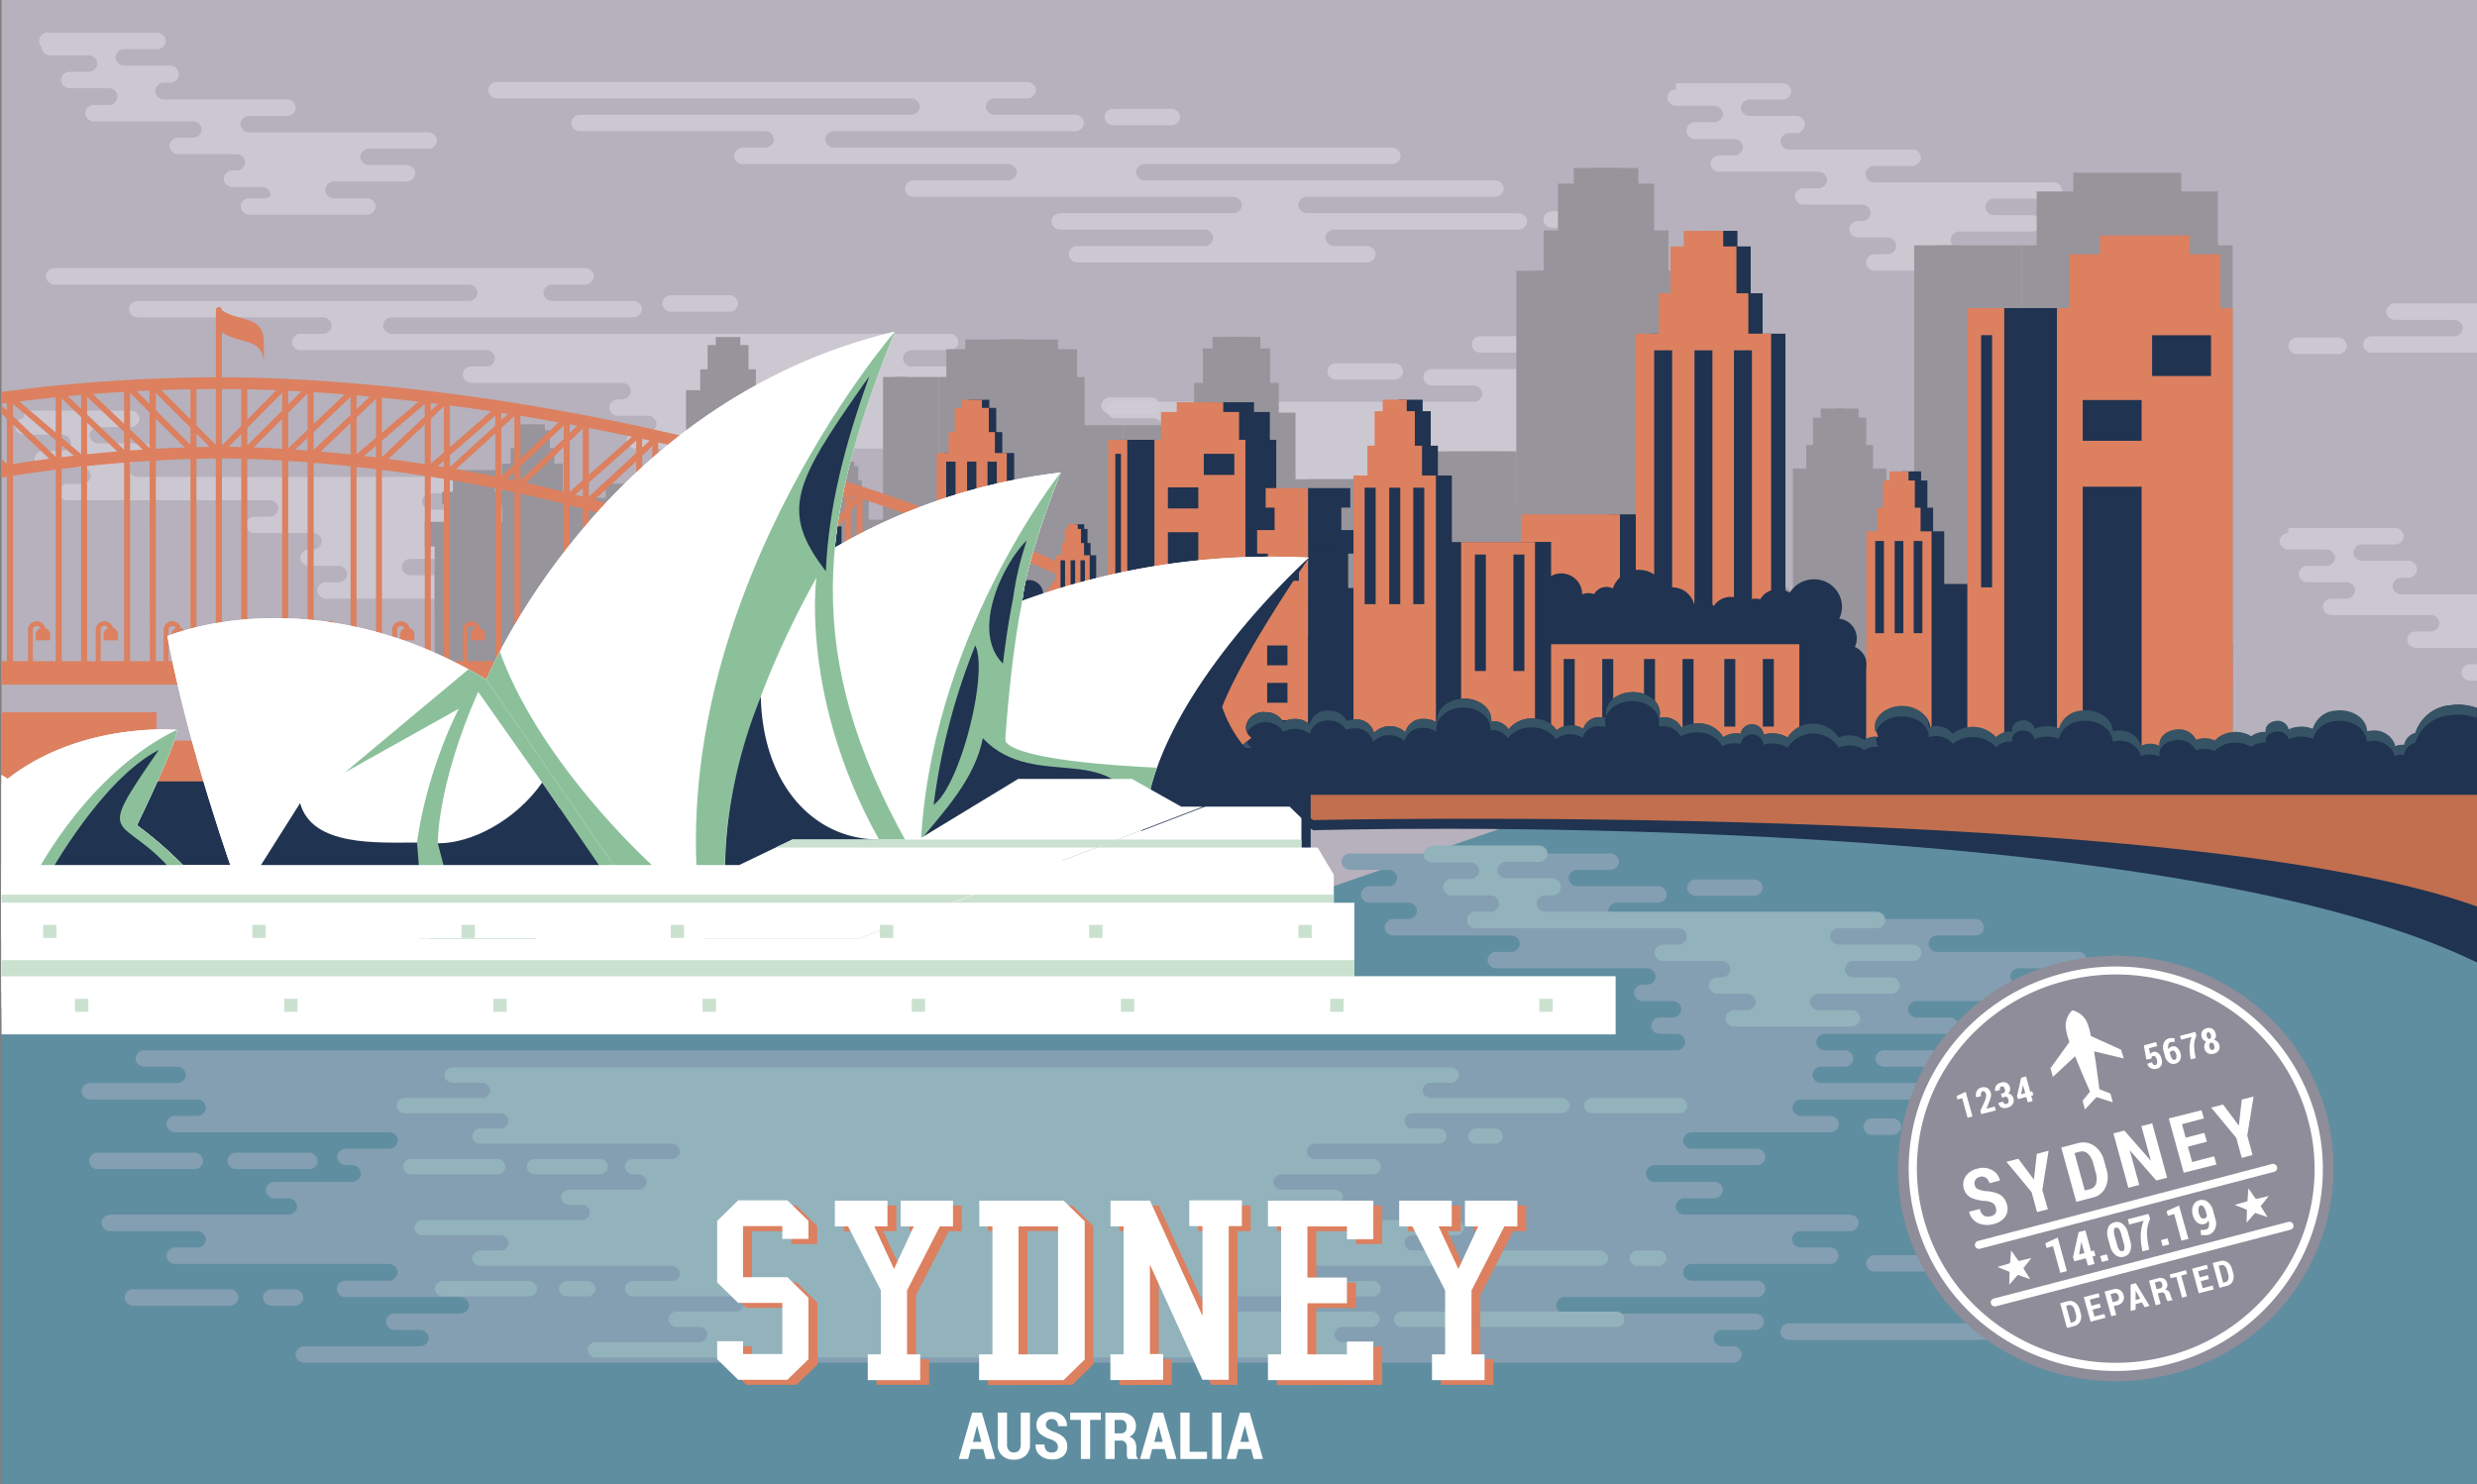 <svg xmlns="http://www.w3.org/2000/svg" xmlns:xlink="http://www.w3.org/1999/xlink" viewBox="0 0 302 181"><rect x="0" y="0" width="302" height="181" fill="#808080" stroke="none"/><defs><style>.cls-1{fill:none;}.cls-2{clip-path:url(#clip-path);}.cls-3{fill:#5f8ea0;}.cls-4{fill:#b6b1bc;}.cls-10,.cls-11,.cls-13,.cls-14,.cls-15,.cls-16,.cls-19,.cls-20,.cls-21,.cls-22,.cls-4,.cls-5,.cls-7{fill-rule:evenodd;}.cls-5{fill:#d0ccd6;opacity:0.86;}.cls-6,.cls-7{fill:#97949b;}.cls-10,.cls-8{fill:#dc8060;}.cls-11,.cls-9{fill:#203350;}.cls-12{fill:#d5812e;}.cls-13{fill:#355364;}.cls-14{fill:#c16f4e;}.cls-15,.cls-17{fill:#fff;}.cls-16{fill:#8bc09b;}.cls-18,.cls-19{fill:#cbe1d0;}.cls-20{fill:#849fb2;}.cls-21{fill:#93b3bc;}.cls-22{fill:#8e8d99;}</style><clipPath id="clip-path"><rect class="cls-1" x="0.19" y="-0.13" width="301.81" height="181.13"/></clipPath></defs><title>Plan de travail 1</title><g id="Calque_1" data-name="Calque 1"><g class="cls-2"><rect class="cls-3" x="0.19" y="-0.13" width="301.81" height="181.13"/><polygon class="cls-4" points="0.19 -0.13 302 -0.13 302 102.82 185.22 100.25 116.2 124.09 0.19 124.09 0.19 -0.13"/><path class="cls-5" d="M133.37,32h-2a1.05,1.05,0,0,1-1.07-1h0a1.06,1.06,0,0,1,1.07-1h15.48a1.05,1.05,0,0,0,1.06-1h0a1.05,1.05,0,0,0-1.06-1H129.27a1.06,1.06,0,0,1-1.07-1h0a1.06,1.06,0,0,1,1.07-1h21.07a1.06,1.06,0,0,0,1.07-1h0a1.06,1.06,0,0,0-1.07-1H111.4a1.06,1.06,0,0,1-1.07-1h0a1.05,1.05,0,0,1,1.07-1h11.5a1.06,1.06,0,0,0,1.07-1h0a1.06,1.06,0,0,0-1.07-1H90.58a1,1,0,0,1-1.06-1h0a1.06,1.06,0,0,1,1.06-1h2.71a1.06,1.06,0,0,0,1.07-1h0a1.06,1.06,0,0,0-1.07-1H70.71a1.07,1.07,0,0,1-1.07-1h0a1.07,1.07,0,0,1,1.07-1h40.36a1.06,1.06,0,0,0,1.07-1h0a1.06,1.06,0,0,0-1.07-1H60.58a1.06,1.06,0,0,1-1.06-1h0a1.06,1.06,0,0,1,1.06-1h64.67a1.06,1.06,0,0,1,1.06,1h0a1.06,1.06,0,0,1-1.06,1h-4a1.06,1.06,0,0,0-1.06,1h0a1.06,1.06,0,0,0,1.06,1h9.83a1.06,1.06,0,0,1,1.07,1h0a1.06,1.06,0,0,1-1.07,1H101.7a1.06,1.06,0,0,0-1.07,1h0a1.06,1.06,0,0,0,1.07,1h68a1.05,1.05,0,0,1,1.06,1h0a1,1,0,0,1-1.06,1H139.58a1.06,1.06,0,0,0-1.07,1h0a1.06,1.06,0,0,0,1.07,1h42.7a1.06,1.06,0,0,1,1.07,1h0a1.07,1.07,0,0,1-1.07,1H159.36a1.06,1.06,0,0,0-1.07,1h0a1.06,1.06,0,0,0,1.07,1h25.76a1.06,1.06,0,0,1,1.07,1h0a1.06,1.06,0,0,1-1.07,1H162.65a1.06,1.06,0,0,0-1.06,1h0a1.06,1.06,0,0,0,1.06,1h4a1.06,1.06,0,0,1,1.07,1h0a1.05,1.05,0,0,1-1.07,1H133.37Zm60.86-6.24h-5a1.06,1.06,0,0,0-1.07,1h0a1.06,1.06,0,0,0,1.07,1h5a1.06,1.06,0,0,0,1.07-1h0a1.06,1.06,0,0,0-1.07-1Zm-58.5-12.49a1.06,1.06,0,0,0-1.06,1h0a1.06,1.06,0,0,0,1.06,1h7.09a1.06,1.06,0,0,0,1.06-1h0a1.06,1.06,0,0,0-1.06-1Z"/><path class="cls-5" d="M204.32,10.14h13a1.06,1.06,0,0,1,1.07,1h0a1.06,1.06,0,0,1-1.07,1h-4a1.06,1.06,0,0,0-1.07,1h0a1.05,1.05,0,0,0,1.07,1H219a1,1,0,1,1,0,2.09h-.85a1.05,1.05,0,0,0-1.07,1h0a1.06,1.06,0,0,0,1.07,1h15a1.06,1.06,0,0,1,1.06,1h0a1.06,1.06,0,0,1-1.06,1h-4.63a1.06,1.06,0,0,0-1.07,1h0a1.06,1.06,0,0,0,1.07,1h21.82a1.06,1.06,0,0,1,1.07,1h0a1.06,1.06,0,0,1-1.07,1h-7.21a1.06,1.06,0,0,0-1.07,1h0a1.06,1.06,0,0,0,1.07,1h4.56a1.05,1.05,0,0,1,1.06,1h0a1,1,0,0,1-1.06,1H238.9a1.06,1.06,0,0,0-1.06,1.05h0a1.06,1.06,0,0,0,1.06,1h4A1.05,1.05,0,0,1,244,32h0a1.06,1.06,0,0,1-1.07,1H228.59a1.06,1.06,0,0,1-1.06-1h0a1,1,0,0,1,1.06-1h1.52a1.06,1.06,0,0,0,1.07-1h0a1.06,1.06,0,0,0-1.07-1.05h-3.58a1.05,1.05,0,0,1-1.07-1h0a1.06,1.06,0,0,1,1.07-1H227a1.06,1.06,0,0,0,1.07-1h0a1.06,1.06,0,0,0-1.07-1H219.9a1.06,1.06,0,0,1-1.06-1h0a1.06,1.06,0,0,1,1.06-1h1.81a1.05,1.05,0,0,0,1.06-1h0a1.05,1.05,0,0,0-1.06-1H209.63a1.06,1.06,0,0,1-1.07-1h0a1.05,1.05,0,0,1,1.07-1h1.8a1.06,1.06,0,0,0,1.07-1h0a1.05,1.05,0,0,0-1.07-1h-4.74a1.06,1.06,0,0,1-1.07-1.05h0a1.06,1.06,0,0,1,1.07-1H209a1.05,1.05,0,0,0,1.07-1h0a1.06,1.06,0,0,0-1.07-1h-4.65a1.06,1.06,0,0,1-1.07-1h0a1.06,1.06,0,0,1,1.07-1Zm16.29,5.2"/><path class="cls-5" d="M279,64.38h13a1.06,1.06,0,0,1,1.07,1h0a1.06,1.06,0,0,1-1.07,1h-4a1.06,1.06,0,0,0-1.07,1h0a1.06,1.06,0,0,0,1.07,1h5.63a1,1,0,1,1,0,2.08h-.85a1.06,1.06,0,0,0-1.07,1h0a1.05,1.05,0,0,0,1.07,1h15a1.06,1.06,0,0,1,1.06,1h0a1.06,1.06,0,0,1-1.06,1h-4.63a1.06,1.06,0,0,0-1.07,1h0a1.06,1.06,0,0,0,1.07,1H325a1.06,1.06,0,0,1,1.07,1h0A1.06,1.06,0,0,1,325,79h-7.21a1.06,1.06,0,0,0-1.07,1h0a1.06,1.06,0,0,0,1.07,1h4.56a1.06,1.06,0,0,1,1.06,1h0a1.06,1.06,0,0,1-1.06,1h-8.83a1.06,1.06,0,0,0-1.06,1h0a1,1,0,0,0,1.06,1h4a1.06,1.06,0,0,1,1.07,1h0a1.06,1.06,0,0,1-1.07,1H303.24a1.06,1.06,0,0,1-1.06-1h0a1.06,1.06,0,0,1,1.06-1h1.52a1.05,1.05,0,0,0,1.07-1h0a1.06,1.06,0,0,0-1.07-1h-3.59a1.06,1.06,0,0,1-1.06-1h0a1.06,1.06,0,0,1,1.06-1h.49a1.06,1.06,0,0,0,1.07-1h0a1.06,1.06,0,0,0-1.07-1h-7.11a1.06,1.06,0,0,1-1.06-1h0a1.06,1.06,0,0,1,1.06-1h1.81a1.06,1.06,0,0,0,1.06-1h0a1.06,1.06,0,0,0-1.06-1H284.27a1.06,1.06,0,0,1-1.06-1h0a1.06,1.06,0,0,1,1.06-1h1.81a1.05,1.05,0,0,0,1.07-1h0a1.06,1.06,0,0,0-1.07-1h-4.74a1.05,1.05,0,0,1-1.07-1h0a1.06,1.06,0,0,1,1.07-1h2.28a1.06,1.06,0,0,0,1.07-1h0a1.06,1.06,0,0,0-1.07-1H279a1.06,1.06,0,0,1-1.07-1h0a1.06,1.06,0,0,1,1.07-1Zm16.29,5.2"/><path class="cls-5" d="M2.93,50.07h13a1.06,1.06,0,0,1,1.07,1h0a1.06,1.06,0,0,1-1.07,1H12a1.05,1.05,0,0,0-1.07,1h0a1.06,1.06,0,0,0,1.07,1h5.63a1,1,0,1,1,0,2.08h-.85a1.06,1.06,0,0,0-1.06,1h0a1.06,1.06,0,0,0,1.06,1H57.14a1.06,1.06,0,0,1,1.06,1h0a1.06,1.06,0,0,1-1.06,1H52.51a1.06,1.06,0,0,0-1.07,1h0a1.06,1.06,0,0,0,1.07,1h9a1.06,1.06,0,0,1,1.07,1h0a1.05,1.05,0,0,1-1.07,1H54.32a1.06,1.06,0,0,0-1.07,1h0a1.06,1.06,0,0,0,1.07,1h4.56a1.05,1.05,0,0,1,1.07,1h0a1.06,1.06,0,0,1-1.07,1H50.05a1.06,1.06,0,0,0-1.06,1h0a1.06,1.06,0,0,0,1.06,1h4a1.06,1.06,0,0,1,1.07,1h0A1.06,1.06,0,0,1,54,73H39.75a1.06,1.06,0,0,1-1.07-1h0a1.06,1.06,0,0,1,1.07-1h1.51a1.06,1.06,0,0,0,1.07-1h0a1.06,1.06,0,0,0-1.07-1H37.68a1.06,1.06,0,0,1-1.07-1h0a1.05,1.05,0,0,1,1.07-1h.48a1.06,1.06,0,0,0,1.07-1h0a1.06,1.06,0,0,0-1.07-1h-7.1a1.05,1.05,0,0,1-1.07-1h0a1.06,1.06,0,0,1,1.07-1h1.8a1.06,1.06,0,0,0,1.07-1h0a1.06,1.06,0,0,0-1.07-1H8.24a1.06,1.06,0,0,1-1.07-1h0a1.06,1.06,0,0,1,1.07-1H10a1.06,1.06,0,0,0,1.07-1h0a1.06,1.06,0,0,0-1.07-1H5.3a1.06,1.06,0,0,1-1.06-1h0a1,1,0,0,1,1.06-1H7.58a1.06,1.06,0,0,0,1.07-1h0a1.05,1.05,0,0,0-1.07-1H2.93a1.06,1.06,0,0,1-1.07-1h0a1.06,1.06,0,0,1,1.07-1Zm16.29,5.21"/><path class="cls-5" d="M172.35,63h2a1.06,1.06,0,0,0,1.07-1h0a1.05,1.05,0,0,0-1.07-1h-1.52a1.06,1.06,0,0,1-1.06-1h0a1,1,0,0,1,1.06-1h3.59a1.06,1.06,0,0,0,1.07-1h0a1.06,1.06,0,0,0-1.07-1H176a1.05,1.05,0,0,1-1.07-1h0a1.06,1.06,0,0,1,1.07-1h18.35a1.06,1.06,0,0,0,1.07-1h0a1.06,1.06,0,0,0-1.07-1h-1.81a1.06,1.06,0,0,1-1.06-1h0a1.06,1.06,0,0,1,1.06-1h14.35a1.06,1.06,0,0,0,1.07-1h0a1.06,1.06,0,0,0-1.07-1h-1.8a1.06,1.06,0,0,1-1.07-1h0a1.05,1.05,0,0,1,1.07-1h4.73a1.06,1.06,0,0,0,1.07-1h0a1.05,1.05,0,0,0-1.07-1h-2.28a1.06,1.06,0,0,1-1.06-1h0a1.06,1.06,0,0,1,1.06-1h4.66a1,1,0,0,0,1.06-1h0a1.06,1.06,0,0,0-1.06-1h-31.7a1.07,1.07,0,0,0-1.07,1h0a1.06,1.06,0,0,0,1.07,1h4a1.06,1.06,0,0,1,1.06,1h0a1.06,1.06,0,0,1-1.06,1H174.6a1,1,0,0,0-1.06,1h0a1.06,1.06,0,0,0,1.06,1h5.05a1.05,1.05,0,0,1,1.07,1h0a1.06,1.06,0,0,1-1.07,1H136a1.06,1.06,0,0,0-1.07,1h0a1.06,1.06,0,0,0,1.07,1h4.63a1.07,1.07,0,0,1,1.07,1h0a1.07,1.07,0,0,1-1.07,1H123.44a1.06,1.06,0,0,0-1.07,1h0a1.06,1.06,0,0,0,1.07,1h7.21a1.06,1.06,0,0,1,1.07,1h0a1.05,1.05,0,0,1-1.07,1H120.6a1.06,1.06,0,0,0-1.07,1h0a1.06,1.06,0,0,0,1.07,1h22.46a1.05,1.05,0,0,1,1.07,1h0a1.06,1.06,0,0,1-1.07,1h-4A1.05,1.05,0,0,0,138,62h0a1.06,1.06,0,0,0,1.07,1h33.26Zm-60.87-6.25h5a1.06,1.06,0,0,1,1.07,1h0a1.06,1.06,0,0,1-1.07,1h-5a1.06,1.06,0,0,1-1.06-1h0a1.06,1.06,0,0,1,1.06-1ZM170,44.3a1.05,1.05,0,0,1,1.07,1h0a1.06,1.06,0,0,1-1.07,1H162.9a1.06,1.06,0,0,1-1.06-1h0a1,1,0,0,1,1.06-1Z"/><path class="cls-5" d="M340.93,47.42h2a1.06,1.06,0,0,0,1.06-1h0a1,1,0,0,0-1.06-1h-1.52a1.06,1.06,0,0,1-1.07-1.05h0a1.06,1.06,0,0,1,1.07-1H345a1.05,1.05,0,0,0,1.07-1h0a1.06,1.06,0,0,0-1.07-1h-.48a1.06,1.06,0,0,1-1.07-1h0a1.06,1.06,0,0,1,1.07-1H362.9a1.06,1.06,0,0,0,1.07-1h0a1.06,1.06,0,0,0-1.07-1h-1.8A1.06,1.06,0,0,1,360,36h0a1.06,1.06,0,0,1,1.07-1h14.34a1.06,1.06,0,0,0,1.07-1h0a1.05,1.05,0,0,0-1.07-1h-1.8a1.06,1.06,0,0,1-1.07-1h0a1.05,1.05,0,0,1,1.07-1h4.74a1.06,1.06,0,0,0,1.07-1.05h0a1.06,1.06,0,0,0-1.07-1H376.1a1.06,1.06,0,0,1-1.07-1h0a1.06,1.06,0,0,1,1.07-1h4.65a1.06,1.06,0,0,0,1.07-1h0a1.06,1.06,0,0,0-1.07-1H349.06a1.06,1.06,0,0,0-1.07,1h0a1.06,1.06,0,0,0,1.07,1h4a1.06,1.06,0,0,1,1.07,1h0a1.06,1.06,0,0,1-1.07,1h-9.83a1.06,1.06,0,0,0-1.07,1h0a1.06,1.06,0,0,0,1.07,1.05h5.05a1,1,0,0,1,1.06,1h0a1.06,1.06,0,0,1-1.06,1H304.56a1,1,0,0,0-1.06,1h0a1.06,1.06,0,0,0,1.06,1h4.63a1.06,1.06,0,0,1,1.07,1h0a1.06,1.06,0,0,1-1.07,1H292a1.06,1.06,0,0,0-1.06,1h0a1.06,1.06,0,0,0,1.06,1h7.22a1.06,1.06,0,0,1,1.06,1h0a1.06,1.06,0,0,1-1.06,1H289.18a1.07,1.07,0,0,0-1.07,1h0a1.06,1.06,0,0,0,1.07,1h22.47a1.06,1.06,0,0,1,1.06,1h0a1.06,1.06,0,0,1-1.06,1.05h-4a1.05,1.05,0,0,0-1.07,1h0a1.06,1.06,0,0,0,1.07,1h33.26Zm-60.86-6.25h5a1.06,1.06,0,0,1,1.07,1h0a1.05,1.05,0,0,1-1.07,1h-5a1.05,1.05,0,0,1-1.07-1h0a1.06,1.06,0,0,1,1.07-1Zm58.5-12.49a1.07,1.07,0,0,1,1.07,1h0a1.07,1.07,0,0,1-1.07,1.05h-7.08a1.06,1.06,0,0,1-1.07-1.05h0a1.06,1.06,0,0,1,1.07-1Z"/><path class="cls-5" d="M79.46,54.7h-2a1.05,1.05,0,0,1-1.06-1h0a1.05,1.05,0,0,1,1.06-1h1.52a1.06,1.06,0,0,0,1.07-1h0a1.06,1.06,0,0,0-1.07-1H75.35a1.06,1.06,0,0,1-1.06-1h0a1.06,1.06,0,0,1,1.06-1h.49a1.06,1.06,0,0,0,1.06-1h0a1,1,0,0,0-1.06-1H57.48a1.06,1.06,0,0,1-1.06-1h0a1,1,0,0,1,1.06-1h1.81a1.05,1.05,0,0,0,1.06-1h0a1.05,1.05,0,0,0-1.06-1H36.67a1.05,1.05,0,0,1-1.07-1h0a1.06,1.06,0,0,1,1.07-1h2.71a1.05,1.05,0,0,0,1.06-1h0a1.05,1.05,0,0,0-1.06-1H16.8a1.06,1.06,0,0,1-1.07-1h0a1.06,1.06,0,0,1,1.07-1H57.15a1.06,1.06,0,0,0,1.07-1h0a1.06,1.06,0,0,0-1.07-1H6.67a1.06,1.06,0,0,1-1.07-1h0a1.05,1.05,0,0,1,1.07-1H71.33a1.05,1.05,0,0,1,1.07,1h0a1.06,1.06,0,0,1-1.07,1h-4a1.06,1.06,0,0,0-1.07,1h0a1.06,1.06,0,0,0,1.07,1H77.2a1.06,1.06,0,0,1,1.07,1h0a1.06,1.06,0,0,1-1.07,1H47.78a1.06,1.06,0,0,0-1.07,1h0a1.06,1.06,0,0,0,1.07,1h68a1.06,1.06,0,0,1,1.07,1h0a1.05,1.05,0,0,1-1.07,1h-4.63a1.06,1.06,0,0,0-1.06,1h0a1.06,1.06,0,0,0,1.06,1h17.17a1.05,1.05,0,0,1,1.07,1h0a1.06,1.06,0,0,1-1.07,1h-7.21a1.05,1.05,0,0,0-1.07,1h0a1.06,1.06,0,0,0,1.07,1h10a1.06,1.06,0,0,1,1.07,1h0a1.06,1.06,0,0,1-1.07,1H108.74a1.06,1.06,0,0,0-1.07,1h0a1.06,1.06,0,0,0,1.07,1h4a1.06,1.06,0,0,1,1.06,1h0a1.06,1.06,0,0,1-1.06,1H79.46Zm60.86-6.24h-5a1.06,1.06,0,0,0-1.06,1h0a1.06,1.06,0,0,0,1.06,1h5a1.06,1.06,0,0,0,1.07-1h0a1.06,1.06,0,0,0-1.07-1ZM81.82,36a1.06,1.06,0,0,0-1.07,1h0a1.06,1.06,0,0,0,1.07,1H88.9A1.06,1.06,0,0,0,90,37h0a1.06,1.06,0,0,0-1.07-1Z"/><rect class="cls-6" x="118.95" y="45.97" width="13.29" height="30.45"/><rect class="cls-6" x="119.88" y="42.58" width="11.43" height="4.02"/><rect class="cls-6" x="122.19" y="41.39" width="6.81" height="1.88"/><rect class="cls-6" x="57.75" y="63.63" width="5.96" height="3"/><rect class="cls-6" x="56.09" y="64.5" width="18.04" height="10.23"/><rect class="cls-6" x="57.75" y="61.03" width="3.04" height="3.48"/><rect class="cls-6" x="57.75" y="59.97" width="3.85" height="1.48"/><rect class="cls-6" x="57.75" y="58.2" width="2.53" height="2.89"/><rect class="cls-6" x="57.75" y="57.32" width="3.2" height="1.23"/><rect class="cls-6" x="83.64" y="47.58" width="10.25" height="22.91"/><rect class="cls-6" x="85.37" y="45.03" width="6.79" height="3.89"/><rect class="cls-6" x="86.27" y="42.08" width="4.99" height="3.47"/><rect class="cls-6" x="87.27" y="41.1" width="2.99" height="1.45"/><rect class="cls-6" x="80.58" y="58.98" width="1.99" height="12.67"/><rect class="cls-6" x="73.86" y="58.98" width="7.5" height="12.67"/><path class="cls-7" d="M75.72,64.91v8.94H100V68.79a1,1,0,0,0,0-.29,1.28,1.28,0,0,0-.91-1.15,1,1,0,0,0,.15-.54A1.39,1.39,0,0,0,98,65.56a1.44,1.44,0,0,0,.21-.75,2,2,0,0,0-2.12-1.73,2.27,2.27,0,0,0-1.83.84,1.86,1.86,0,0,0-.89-.22,1.67,1.67,0,0,0-1.36.64,1.23,1.23,0,0,0-.39-.06,1.13,1.13,0,0,0-.77.29,1.71,1.71,0,0,0-2.37.17,1.1,1.1,0,0,0-.82-.33,1.23,1.23,0,0,0-.67.2,1.66,1.66,0,0,0-1.64-1,1.69,1.69,0,0,0-.56.08,2.25,2.25,0,0,0-4,0,1.3,1.3,0,0,0-.49-.1,1.12,1.12,0,0,0-.92.45A1.54,1.54,0,0,0,79,64a1.51,1.51,0,0,0-.48.08,1.62,1.62,0,0,0-3.17,0A1.18,1.18,0,0,0,75.72,64.91Z"/><rect class="cls-6" x="73.86" y="67.17" width="21.07" height="7.84"/><rect class="cls-6" x="62.4" y="56.53" width="6.24" height="16.87"/><rect class="cls-6" x="63.45" y="54.65" width="4.14" height="2.87"/><rect class="cls-6" x="64" y="52.47" width="3.04" height="2.55"/><rect class="cls-6" x="64.61" y="51.75" width="1.82" height="1.07"/><rect class="cls-6" x="62.4" y="60.73" width="13.74" height="12.67"/><rect class="cls-6" x="61.19" y="56.53" width="6.24" height="16.87"/><rect class="cls-6" x="62.25" y="54.65" width="4.13" height="2.87"/><rect class="cls-6" x="62.8" y="52.47" width="3.04" height="2.55"/><rect class="cls-6" x="63.4" y="51.75" width="1.82" height="1.07"/><rect class="cls-6" x="62.04" y="57.3" width="0.83" height="7.35"/><rect class="cls-6" x="63.9" y="57.3" width="0.83" height="7.35"/><rect class="cls-6" x="65.72" y="57.3" width="0.83" height="7.35"/><rect class="cls-6" x="74.15" y="60.73" width="1.99" height="12.67"/><rect class="cls-6" x="69.34" y="60.73" width="5.59" height="12.67"/><rect class="cls-6" x="70.38" y="61.52" width="0.83" height="7.35"/><rect class="cls-6" x="73.3" y="61.52" width="0.83" height="7.35"/><rect class="cls-6" x="100.97" y="60.05" width="4.94" height="13.35"/><rect class="cls-6" x="101.8" y="58.56" width="3.27" height="2.27"/><rect class="cls-6" x="102.23" y="56.84" width="2.4" height="2.02"/><rect class="cls-6" x="102.71" y="56.27" width="1.44" height="0.85"/><rect class="cls-6" x="100.97" y="63.37" width="10.87" height="10.56"/><rect class="cls-6" x="100.01" y="60.05" width="4.94" height="13.35"/><rect class="cls-6" x="100.85" y="58.56" width="3.27" height="2.27"/><rect class="cls-6" x="101.28" y="56.84" width="2.4" height="2.02"/><rect class="cls-6" x="101.76" y="56.27" width="1.44" height="0.85"/><rect class="cls-6" x="100.68" y="60.66" width="0.66" height="5.81"/><rect class="cls-6" x="102.16" y="60.66" width="0.66" height="5.81"/><rect class="cls-6" x="103.6" y="60.66" width="0.66" height="5.81"/><rect class="cls-6" x="109.05" y="45.97" width="5.4" height="28.89"/><rect class="cls-6" x="107.66" y="45.97" width="2.8" height="28.89"/><rect class="cls-6" x="108.7" y="47.68" width="0.83" height="15.9"/><rect class="cls-6" x="114.45" y="45.97" width="13.29" height="39.86"/><rect class="cls-6" x="116.4" y="57.24" width="4.46" height="17.02"/><rect class="cls-6" x="116.4" y="51.77" width="4.46" height="2.57"/><rect class="cls-6" x="121.65" y="47.68" width="4.46" height="2.57"/><rect class="cls-6" x="115.38" y="42.58" width="11.43" height="4.02"/><rect class="cls-6" x="117.69" y="41.39" width="6.81" height="1.88"/><rect class="cls-6" x="51.79" y="63.63" width="5.96" height="3"/><rect class="cls-6" x="53" y="64.5" width="4.74" height="10.23"/><rect class="cls-6" x="54.71" y="61.03" width="3.04" height="3.48"/><rect class="cls-6" x="53.9" y="59.97" width="3.85" height="1.48"/><rect class="cls-6" x="55.22" y="58.2" width="2.53" height="2.89"/><rect class="cls-6" x="54.55" y="57.32" width="3.2" height="1.23"/><rect class="cls-6" x="54.66" y="67.25" width="1.54" height="1.25"/><rect class="cls-6" x="54.66" y="69.61" width="1.54" height="1.25"/><rect class="cls-6" x="54.66" y="71.96" width="1.54" height="1.25"/><rect class="cls-6" x="55.53" y="61.91" width="1.54" height="1.25"/><rect class="cls-6" x="77.1" y="68.1" width="0.83" height="4.26"/><rect class="cls-6" x="80.02" y="68.1" width="0.83" height="4.26"/><rect class="cls-6" x="83.19" y="68.1" width="0.83" height="4.26"/><rect class="cls-6" x="86.1" y="68.1" width="0.83" height="4.26"/><rect class="cls-6" x="89.26" y="68.1" width="0.83" height="4.26"/><rect class="cls-6" x="92.18" y="68.1" width="0.83" height="4.26"/><rect class="cls-6" x="136.89" y="64.05" width="11.52" height="5.8"/><rect class="cls-6" x="133.68" y="65.74" width="34.88" height="19.78"/><rect class="cls-6" x="136.89" y="59.02" width="5.88" height="6.72"/><rect class="cls-6" x="136.89" y="56.98" width="7.44" height="2.87"/><rect class="cls-6" x="136.89" y="53.55" width="4.89" height="5.59"/><rect class="cls-6" x="136.89" y="51.86" width="6.19" height="2.38"/><rect class="cls-6" x="186.96" y="33.03" width="19.81" height="44.29"/><rect class="cls-6" x="190.3" y="28.1" width="13.12" height="7.53"/><rect class="cls-6" x="192.04" y="22.39" width="9.64" height="6.7"/><rect class="cls-6" x="193.97" y="20.49" width="5.78" height="2.81"/><rect class="cls-6" x="181.03" y="55.06" width="3.84" height="24.49"/><rect class="cls-6" x="184.87" y="33.03" width="19.81" height="44.29"/><rect class="cls-6" x="188.21" y="28.1" width="13.12" height="7.53"/><rect class="cls-6" x="189.95" y="22.39" width="9.64" height="6.7"/><rect class="cls-6" x="191.88" y="20.49" width="5.78" height="2.81"/><rect class="cls-6" x="187.55" y="35.06" width="2.63" height="40.07"/><rect class="cls-6" x="193.46" y="35.06" width="2.63" height="40.07"/><rect class="cls-6" x="199.23" y="35.06" width="2.63" height="40.07"/><rect class="cls-6" x="168.05" y="55.06" width="14.5" height="24.49"/><path class="cls-7" d="M171.64,66.52V83.81h47V74a1.7,1.7,0,0,0,.08-.55,2.47,2.47,0,0,0-1.76-2.23,2.1,2.1,0,0,0,.28-1,2.68,2.68,0,0,0-2.56-2.43,2.83,2.83,0,0,0,.41-1.45c0-1.85-1.85-3.35-4.12-3.35a4.38,4.38,0,0,0-3.54,1.64,3.5,3.5,0,0,0-1.71-.43,3.19,3.19,0,0,0-2.62,1.24,2.32,2.32,0,0,0-.75-.13,2.17,2.17,0,0,0-1.49.56,3.23,3.23,0,0,0-2.14-.77,3.08,3.08,0,0,0-2.45,1.12,2.11,2.11,0,0,0-1.58-.65,2.17,2.17,0,0,0-1.29.4,3.23,3.23,0,0,0-3.18-2,3.88,3.88,0,0,0-1.09.15,4.34,4.34,0,0,0-7.63,0,2.4,2.4,0,0,0-1-.19,2.1,2.1,0,0,0-1.78.86,3.18,3.18,0,0,0-.82-.11,2.85,2.85,0,0,0-.94.15,3.13,3.13,0,0,0-6.12,0A2.23,2.23,0,0,0,171.64,66.52Z"/><rect class="cls-6" x="168.05" y="70.9" width="40.74" height="15.16"/><rect class="cls-6" x="145.88" y="50.32" width="12.07" height="32.61"/><rect class="cls-6" x="147.92" y="46.69" width="7.99" height="5.54"/><rect class="cls-6" x="148.97" y="42.49" width="5.88" height="4.94"/><rect class="cls-6" x="150.15" y="41.08" width="3.52" height="2.07"/><rect class="cls-6" x="145.88" y="58.44" width="26.56" height="24.49"/><rect class="cls-6" x="143.56" y="50.32" width="12.07" height="32.61"/><rect class="cls-6" x="145.59" y="46.69" width="7.99" height="5.54"/><rect class="cls-6" x="146.65" y="42.49" width="5.87" height="4.94"/><rect class="cls-6" x="147.83" y="41.08" width="3.52" height="2.07"/><rect class="cls-6" x="145.19" y="51.81" width="1.6" height="14.2"/><rect class="cls-6" x="148.79" y="51.81" width="1.6" height="14.2"/><rect class="cls-6" x="152.31" y="51.81" width="1.6" height="14.2"/><rect class="cls-6" x="168.6" y="58.44" width="3.84" height="24.49"/><rect class="cls-6" x="159.3" y="58.44" width="10.81" height="24.49"/><rect class="cls-6" x="161.32" y="59.96" width="1.6" height="14.2"/><rect class="cls-6" x="166.96" y="59.96" width="1.6" height="14.2"/><rect class="cls-6" x="220.44" y="57.13" width="9.55" height="25.8"/><rect class="cls-6" x="222.05" y="54.26" width="6.32" height="4.38"/><rect class="cls-6" x="222.89" y="50.93" width="4.65" height="3.91"/><rect class="cls-6" x="223.82" y="49.82" width="2.79" height="1.64"/><rect class="cls-6" x="220.44" y="63.55" width="21.01" height="20.42"/><rect class="cls-6" x="218.6" y="57.13" width="9.55" height="25.8"/><rect class="cls-6" x="220.22" y="54.26" width="6.32" height="4.38"/><rect class="cls-6" x="221.05" y="50.93" width="4.65" height="3.91"/><rect class="cls-6" x="221.99" y="49.82" width="2.79" height="1.64"/><rect class="cls-6" x="219.9" y="58.31" width="1.27" height="11.24"/><rect class="cls-6" x="222.74" y="58.31" width="1.27" height="11.24"/><rect class="cls-6" x="225.53" y="58.31" width="1.27" height="11.24"/><rect class="cls-6" x="236.08" y="29.92" width="10.43" height="55.86"/><rect class="cls-6" x="233.38" y="29.92" width="5.41" height="55.86"/><rect class="cls-6" x="235.39" y="33.22" width="1.6" height="30.75"/><rect class="cls-6" x="246.51" y="29.92" width="25.7" height="58.86"/><rect class="cls-6" x="250.27" y="51.7" width="8.62" height="32.91"/><rect class="cls-6" x="250.27" y="41.12" width="8.62" height="4.97"/><rect class="cls-6" x="260.43" y="33.23" width="8.62" height="4.97"/><rect class="cls-6" x="248.32" y="23.35" width="22.09" height="7.77"/><rect class="cls-6" x="252.78" y="21.06" width="13.16" height="3.63"/><rect class="cls-6" x="125.37" y="64.05" width="11.52" height="5.8"/><rect class="cls-6" x="127.73" y="65.74" width="9.17" height="19.78"/><rect class="cls-6" x="131.02" y="59.02" width="5.88" height="6.72"/><rect class="cls-6" x="129.45" y="56.98" width="7.44" height="2.87"/><rect class="cls-6" x="132.01" y="53.55" width="4.89" height="5.59"/><rect class="cls-6" x="130.7" y="51.86" width="6.19" height="2.38"/><rect class="cls-6" x="130.92" y="71.06" width="2.98" height="2.42"/><rect class="cls-6" x="130.92" y="75.61" width="2.98" height="2.42"/><rect class="cls-6" x="130.92" y="80.16" width="2.98" height="2.42"/><rect class="cls-6" x="132.6" y="60.74" width="2.98" height="2.42"/><rect class="cls-6" x="174.32" y="72.7" width="1.6" height="8.24"/><rect class="cls-6" x="179.96" y="72.7" width="1.6" height="8.24"/><rect class="cls-6" x="186.07" y="72.7" width="1.6" height="8.24"/><rect class="cls-6" x="191.71" y="72.7" width="1.6" height="8.24"/><rect class="cls-6" x="197.82" y="72.7" width="1.6" height="8.24"/><rect class="cls-6" x="203.46" y="72.7" width="1.6" height="8.24"/><path class="cls-7" d="M129.67,79.19a2.26,2.26,0,0,1,2.11,1.21,2.51,2.51,0,0,1,1.38-.39,2.43,2.43,0,0,1,1.72.66A2.11,2.11,0,0,1,137.12,79a2.27,2.27,0,0,1,2.13,1.25,2.74,2.74,0,0,1,1-.18,2.11,2.11,0,0,1,2.23,1.65,2.41,2.41,0,0,1,1.88-.83,2.46,2.46,0,0,1,1.81.75A2.12,2.12,0,0,1,148.37,80a2.52,2.52,0,0,1,1.51.48,2.22,2.22,0,0,1,0-.37,3.25,3.25,0,0,1,6.37,0s0,.11,0,.16h.17a2.13,2.13,0,0,1,1.87,1A3.34,3.34,0,0,1,161,79.93a3.3,3.3,0,0,1,2.84,1.43,2.48,2.48,0,0,1,1.66-.6,2.57,2.57,0,0,1,1.46.43,2,2,0,0,1,2-1.42,2.15,2.15,0,0,1,.68.1,2.25,2.25,0,0,1-.07-.58c0-1.43,1.41-2.58,3.2-2.58A2.91,2.91,0,0,1,176,79.29a2.63,2.63,0,0,1-.05.49,3.19,3.19,0,0,1,.45,0A2.23,2.23,0,0,1,178.53,81a3.65,3.65,0,0,1,1.89-.51,3.24,3.24,0,0,1,3,1.68,2.55,2.55,0,0,1,1.5-.47,2.6,2.6,0,0,1,.56.06.2.2,0,0,1,0-.07,1.36,1.36,0,0,1,2.66,0,.91.91,0,0,1,0,.17,3.55,3.55,0,0,1,1-.16,3.23,3.23,0,0,1,1.8.52,3.47,3.47,0,0,1,6,0,3,3,0,0,1,1.27-.27,2.88,2.88,0,0,1,1.75.56,2.28,2.28,0,0,1,1-.38,2.74,2.74,0,0,1,.7,0,1.84,1.84,0,0,1-.21-.55c-.33-1.41.79-2.75,2.55-3a3.19,3.19,0,0,1,3.7,2,2.14,2.14,0,0,1,.06.5,3,3,0,0,1,.43-.11,2.45,2.45,0,0,1,2.39.92,3.38,3.38,0,0,1,1.74-.79,3.48,3.48,0,0,1,3.32,1.2,2.36,2.36,0,0,1,1.37-.69,2.67,2.67,0,0,1,.56,0l0-.07a1.11,1.11,0,0,1,1.06-1.26,1.33,1.33,0,0,1,1.55.86,1.13,1.13,0,0,1,0,.18,2.88,2.88,0,0,1,1-.32,3.42,3.42,0,0,1,1.89.23,2.93,2.93,0,0,1,2.56-2.16,3.22,3.22,0,0,1,3.72,2.06,2,2,0,0,1,0,.42,1.4,1.4,0,0,1,.28-.06,2.59,2.59,0,0,1,3,1.66,1.55,1.55,0,0,1,0,.21,2.43,2.43,0,0,1,.63-.18,2.61,2.61,0,0,1,1.6.25,1.84,1.84,0,0,1,1.75-2,2.28,2.28,0,0,1,2.51,1.24,2.7,2.7,0,0,1,.59-.17,2.6,2.6,0,0,1,1.6.26,3,3,0,0,1,1.89-1,3.43,3.43,0,0,1,2.37.49,2.4,2.4,0,0,1,1.19-.52,2.54,2.54,0,0,1,.55,0l0-.07a1.11,1.11,0,0,1,1.06-1.26,1.33,1.33,0,0,1,1.55.86.57.57,0,0,1,0,.18,2.87,2.87,0,0,1,1-.32,3.38,3.38,0,0,1,1.88.23,2.93,2.93,0,0,1,2.56-2.16,3.22,3.22,0,0,1,3.72,2.06,2,2,0,0,1,0,.42,1.4,1.4,0,0,1,.28-.06,2.59,2.59,0,0,1,3,1.66,1.55,1.55,0,0,1,0,.21,2.43,2.43,0,0,1,.63-.18,2.19,2.19,0,0,1,.51,0A1.87,1.87,0,0,1,265,81.67a4.75,4.75,0,0,1,4.09-3.34,6.1,6.1,0,0,1,3.14.33V90.53C231.38,90,125.68,90,125.68,90l.44-6.09,2-1.62a1.67,1.67,0,0,1-.66-1.3A2.06,2.06,0,0,1,129.67,79.19Z"/><path class="cls-7" d="M129.67,79.19a2.26,2.26,0,0,1,2.11,1.21,2.51,2.51,0,0,1,1.38-.39,2.43,2.43,0,0,1,1.72.66A2.11,2.11,0,0,1,137.12,79a2.27,2.27,0,0,1,2.13,1.25,2.74,2.74,0,0,1,1-.18,2.11,2.11,0,0,1,2.23,1.65,2.41,2.41,0,0,1,1.88-.83,2.46,2.46,0,0,1,1.81.75A2.12,2.12,0,0,1,148.37,80a2.52,2.52,0,0,1,1.51.48,2.22,2.22,0,0,1,0-.37,3.25,3.25,0,0,1,6.37,0s0,.11,0,.16h.17a2.13,2.13,0,0,1,1.87,1A3.34,3.34,0,0,1,161,79.93a3.3,3.3,0,0,1,2.84,1.43,2.48,2.48,0,0,1,1.66-.6,2.57,2.57,0,0,1,1.46.43,2,2,0,0,1,2-1.42,2.15,2.15,0,0,1,.68.1,2.25,2.25,0,0,1-.07-.58c0-1.43,1.41-2.58,3.2-2.58A2.91,2.91,0,0,1,176,79.29a2.63,2.63,0,0,1-.05.49,3.19,3.19,0,0,1,.45,0A2.23,2.23,0,0,1,178.53,81a3.65,3.65,0,0,1,1.89-.51,3.24,3.24,0,0,1,3,1.68,2.55,2.55,0,0,1,1.5-.47,2.6,2.6,0,0,1,.56.06.2.2,0,0,1,0-.07,1.36,1.36,0,0,1,2.66,0,.91.91,0,0,1,0,.17,3.55,3.55,0,0,1,1-.16,3.23,3.23,0,0,1,1.8.52,3.47,3.47,0,0,1,6,0,3,3,0,0,1,1.27-.27,2.88,2.88,0,0,1,1.75.56,2.28,2.28,0,0,1,1-.38,3.25,3.25,0,0,1,.44,0,2.11,2.11,0,0,0,.05.66,1.8,1.8,0,0,0,.21.56,2.74,2.74,0,0,0-.7,0,2.28,2.28,0,0,0-1,.38,2.89,2.89,0,0,0-1.75-.57,3,3,0,0,0-1.27.28,3.48,3.48,0,0,0-6,0,3.31,3.31,0,0,0-1.8-.51,3.55,3.55,0,0,0-1,.16,1,1,0,0,0,0-.18,1.36,1.36,0,0,0-2.66,0,.22.22,0,0,0,0,.08,2.6,2.6,0,0,0-.56-.06,2.55,2.55,0,0,0-1.5.47,3.24,3.24,0,0,0-3-1.68,3.65,3.65,0,0,0-1.89.5A2.24,2.24,0,0,0,176.4,81a3.19,3.19,0,0,0-.45,0,2.63,2.63,0,0,0,.05-.49,2.91,2.91,0,0,0-3.16-2.58c-1.79,0-3.2,1.15-3.2,2.58a2.25,2.25,0,0,0,.07.58A2.15,2.15,0,0,0,169,81a2,2,0,0,0-2,1.42,2.57,2.57,0,0,0-1.46-.44,2.53,2.53,0,0,0-1.66.6,3.57,3.57,0,0,0-5.62-.1,2.13,2.13,0,0,0-1.87-1h-.17s0-.11,0-.16a3.25,3.25,0,0,0-6.37,0,2.31,2.31,0,0,0,0,.37,2.52,2.52,0,0,0-1.51-.48,2.12,2.12,0,0,0-2.23,1.62,2.45,2.45,0,0,0-1.81-.74,2.41,2.41,0,0,0-1.88.83,2.11,2.11,0,0,0-2.23-1.65,2.74,2.74,0,0,0-1,.18,2.25,2.25,0,0,0-2.13-1.25,2.11,2.11,0,0,0-2.24,1.67,2.43,2.43,0,0,0-1.72-.66,2.51,2.51,0,0,0-1.38.39,2.45,2.45,0,0,0-4.23,0,1.53,1.53,0,0,1-.12-.6,2.06,2.06,0,0,1,2.24-1.82Zm71.79,2.49A3,3,0,0,1,204,79.75a3.18,3.18,0,0,1,3.7,2,2.12,2.12,0,0,1,.06.49,3,3,0,0,1,.43-.1,2.46,2.46,0,0,1,2.39.91,3.65,3.65,0,0,1,5.06.42,2.36,2.36,0,0,1,1.37-.69,2.67,2.67,0,0,1,.56,0l0-.07a1.11,1.11,0,0,1,1.06-1.26,1.32,1.32,0,0,1,1.55.86,1.22,1.22,0,0,1,0,.17,3.1,3.1,0,0,1,1-.31,3.42,3.42,0,0,1,1.89.23,2.91,2.91,0,0,1,2.56-2.16,3.22,3.22,0,0,1,3.72,2.06,2,2,0,0,1,0,.42,1.4,1.4,0,0,1,.28-.06,2.58,2.58,0,0,1,3,1.66,1.55,1.55,0,0,1,0,.21,2.43,2.43,0,0,1,.63-.18,2.61,2.61,0,0,1,1.6.25,1.84,1.84,0,0,1,1.75-2,2.27,2.27,0,0,1,2.51,1.24,2.6,2.6,0,0,1,2.19.08,3,3,0,0,1,1.89-1,3.43,3.43,0,0,1,2.37.49,2.4,2.4,0,0,1,1.19-.52,2.54,2.54,0,0,1,.55,0l0-.07a1.11,1.11,0,0,1,1.06-1.26,1.32,1.32,0,0,1,1.55.86.55.55,0,0,1,0,.17,3.08,3.08,0,0,1,1-.31,3.38,3.38,0,0,1,1.88.23,2.91,2.91,0,0,1,2.56-2.16,3.22,3.22,0,0,1,3.72,2.06,2,2,0,0,1,0,.42,1.4,1.4,0,0,1,.28-.06,2.58,2.58,0,0,1,3,1.66,1.55,1.55,0,0,1,0,.21,2.43,2.43,0,0,1,.63-.18,2.19,2.19,0,0,1,.51,0A1.85,1.85,0,0,1,265,82.87a4.75,4.75,0,0,1,4.09-3.34,6.1,6.1,0,0,1,3.14.33v-1.2a6.1,6.1,0,0,0-3.14-.33A4.75,4.75,0,0,0,265,81.67a1.87,1.87,0,0,0-1.31,1.47,2.19,2.19,0,0,0-.51,0,2.43,2.43,0,0,0-.63.18,1.55,1.55,0,0,0,0-.21,2.59,2.59,0,0,0-3-1.66,1.4,1.4,0,0,0-.28.06,2,2,0,0,0,0-.42,3.22,3.22,0,0,0-3.72-2.06,2.93,2.93,0,0,0-2.56,2.16A3.38,3.38,0,0,0,251,81a2.87,2.87,0,0,0-1,.32.57.57,0,0,0,0-.18,1.33,1.33,0,0,0-1.55-.86,1.11,1.11,0,0,0-1.06,1.26l0,.07a2.54,2.54,0,0,0-.55,0,2.4,2.4,0,0,0-1.19.52,3.43,3.43,0,0,0-2.37-.49,3,3,0,0,0-1.89,1,2.6,2.6,0,0,0-1.6-.26,2.7,2.7,0,0,0-.59.17,2.28,2.28,0,0,0-2.51-1.24,1.84,1.84,0,0,0-1.75,2,2.61,2.61,0,0,0-1.6-.25,2.43,2.43,0,0,0-.63.18,1.55,1.55,0,0,0,0-.21,2.59,2.59,0,0,0-3-1.66,1.4,1.4,0,0,0-.28.06,2,2,0,0,0,0-.42,3.22,3.22,0,0,0-3.72-2.06,2.93,2.93,0,0,0-2.56,2.16,3.42,3.42,0,0,0-1.89-.23,2.88,2.88,0,0,0-1,.32,1.13,1.13,0,0,0,0-.18,1.33,1.33,0,0,0-1.55-.86,1.11,1.11,0,0,0-1.06,1.26l0,.07a2.67,2.67,0,0,0-.56,0,2.36,2.36,0,0,0-1.37.69,3.48,3.48,0,0,0-3.32-1.2,3.38,3.38,0,0,0-1.74.79,2.45,2.45,0,0,0-2.39-.92,3,3,0,0,0-.43.11,2.14,2.14,0,0,0-.06-.5,3.19,3.19,0,0,0-3.7-2c-1.76.27-2.88,1.61-2.55,3l0,.11ZM125.77,90l.35-4.89,2-1.62a2,2,0,0,1-.56-.74l-1.41,1.16L125.68,90Z"/><rect class="cls-6" x="53" y="69.62" width="74.85" height="20.4"/><rect class="cls-8" x="0.19" y="90.3" width="48.8" height="17.88"/><rect class="cls-8" x="0.19" y="86.84" width="18.91" height="21.34"/><rect class="cls-9" x="0.19" y="95.29" width="48.8" height="12.89"/><path class="cls-10" d="M26.68,83.48a1.43,1.43,0,1,1,0-2.86H272.21v2.86Z"/><path class="cls-10" d="M26.69,55.9a.73.73,0,0,1-.74-.71.74.74,0,0,1,.73-.72c.15,0,53-.63,89.79,27a.7.7,0,0,1,.13,1,.74.74,0,0,1-1,.13C79.19,55.27,26.84,55.9,26.69,55.9Z"/><path class="cls-10" d="M26.69,47.45a.72.72,0,1,1,0-1.43c.2,0,66.15-1.39,127.1,35.43a.7.7,0,0,1,.24,1,.75.75,0,0,1-1,.23C92.42,46.07,26.88,47.45,26.69,47.45Z"/><path class="cls-10" d="M29.42,46.73a.37.37,0,0,1,.73,0V82.05a.37.37,0,0,1-.73,0Z"/><path class="cls-10" d="M26.32,46.73a.36.36,0,0,1,.36-.35.37.37,0,0,1,.37.35V82.05a.37.37,0,0,1-.37.36.36.36,0,0,1-.36-.36Z"/><path class="cls-10" d="M37.5,47a.37.37,0,0,1,.74,0V82.05a.37.37,0,0,1-.74,0Z"/><path class="cls-10" d="M34.4,47a.37.37,0,0,1,.74,0V82.05a.37.37,0,0,1-.74,0Z"/><path class="cls-10" d="M45.84,47.55a.37.37,0,0,1,.37-.36.36.36,0,0,1,.36.36v34.5a.36.36,0,0,1-.36.36.37.37,0,0,1-.37-.36Z"/><path class="cls-10" d="M42.74,47.55a.37.37,0,0,1,.37-.36.36.36,0,0,1,.36.36v34.5a.36.36,0,0,1-.36.36.37.37,0,0,1-.37-.36Z"/><path class="cls-10" d="M54.12,48.48a.37.37,0,0,1,.73,0V82.05a.37.37,0,0,1-.73,0Z"/><path class="cls-10" d="M51.79,48.48a.37.37,0,0,1,.73,0V82.05a.37.37,0,0,1-.73,0Z"/><path class="cls-10" d="M62.71,49.89a.37.37,0,0,1,.74,0V82.05a.37.37,0,0,1-.74,0Z"/><path class="cls-10" d="M60.39,49.89a.37.37,0,0,1,.73,0V82.05a.37.37,0,0,1-.73,0Z"/><path class="cls-10" d="M71.05,51.07a.37.37,0,0,1,.74,0v31a.37.37,0,0,1-.74,0Z"/><path class="cls-10" d="M68.73,51.07a.36.36,0,0,1,.36-.36.37.37,0,0,1,.37.36v31a.37.37,0,0,1-.37.36.36.36,0,0,1-.36-.36Z"/><path class="cls-10" d="M79.52,52.94a.37.37,0,0,1,.73,0V82.05a.37.37,0,0,1-.73,0Z"/><path class="cls-10" d="M77.57,52.94a.36.36,0,0,1,.36-.36.37.37,0,0,1,.37.36V82.05a.37.37,0,0,1-.37.36.36.36,0,0,1-.36-.36Z"/><path class="cls-10" d="M87.68,54.85a.37.37,0,0,1,.74,0v27.2a.37.37,0,0,1-.74,0Z"/><path class="cls-10" d="M85.9,54.85a.37.37,0,0,1,.74,0v27.2a.37.37,0,0,1-.74,0Z"/><path class="cls-10" d="M96.22,57.29a.36.36,0,0,1,.36-.36.37.37,0,0,1,.37.36V82.05a.37.37,0,0,1-.37.36.36.36,0,0,1-.36-.36Z"/><path class="cls-10" d="M94.76,57.29a.37.37,0,0,1,.37-.36.36.36,0,0,1,.36.36V82.05a.36.36,0,0,1-.36.36.37.37,0,0,1-.37-.36Z"/><path class="cls-10" d="M104.43,60a.37.37,0,0,1,.73,0V82.05a.37.37,0,0,1-.73,0Z"/><path class="cls-10" d="M103,60a.37.37,0,0,1,.74,0V82.05a.37.37,0,0,1-.74,0Z"/><path class="cls-10" d="M112.86,62.92a.37.37,0,0,1,.74,0V82.05a.37.37,0,0,1-.74,0Z"/><path class="cls-10" d="M111.6,62.92a.37.37,0,0,1,.74,0V82.05a.37.37,0,0,1-.74,0Z"/><path class="cls-10" d="M121.29,82.05a.37.37,0,0,1-.37.36.36.36,0,0,1-.36-.36V67L112,79.18a.36.36,0,0,1-.5.09.36.36,0,0,1-.1-.5l9.23-13.07a.37.37,0,0,1,.31-.17.36.36,0,0,1,.37.35Z"/><path class="cls-10" d="M129.25,69.93a.36.36,0,0,1,.37-.35.35.35,0,0,1,.36.35V82.05a.36.36,0,0,1-.36.36.37.37,0,0,1-.37-.36Z"/><path class="cls-10" d="M129.32,69.73a.38.38,0,0,1,.51-.09.36.36,0,0,1,.09.5l-8.7,12.12a.38.38,0,0,1-.51.09.37.37,0,0,1-.09-.5Z"/><path class="cls-10" d="M113.53,80.23a.38.38,0,0,1-.51.1.35.35,0,0,1-.09-.5l7.69-11.11a.38.38,0,0,1,.51-.1.37.37,0,0,1,.1.5Z"/><path class="cls-10" d="M111.68,62.7a.39.39,0,0,1,.51-.07.37.37,0,0,1,.07.51l-8.63,11a.37.37,0,0,1-.51.06.35.35,0,0,1-.07-.5Z"/><path class="cls-10" d="M112.94,63.34a.37.37,0,0,1,.51-.06.35.35,0,0,1,.07.5l-8.63,11a.39.39,0,0,1-.51.07.37.37,0,0,1-.07-.51Z"/><path class="cls-10" d="M103,59.23a.38.38,0,0,1,.52-.07.35.35,0,0,1,.07.5L95.42,70a.37.37,0,0,1-.51.07.35.35,0,0,1-.07-.5Z"/><path class="cls-10" d="M104.31,60.38a.39.39,0,0,1,.51-.07.35.35,0,0,1,.07.5L96.76,71.16a.37.37,0,0,1-.51.06.35.35,0,0,1-.07-.5Z"/><path class="cls-10" d="M86,54.6a.37.37,0,0,1,.51,0,.35.35,0,0,1,0,.51L78.2,63.52a.37.37,0,0,1-.52,0,.34.34,0,0,1,0-.5Z"/><path class="cls-10" d="M87.78,54.88a.37.37,0,0,1,.52,0,.35.35,0,0,1,0,.5l-8.16,8.78a.38.38,0,0,1-.52,0,.35.35,0,0,1,0-.51Z"/><path class="cls-10" d="M94.87,57a.36.36,0,0,1,.51,0,.34.34,0,0,1,0,.5L86.92,66l1,.39,8.8-9a.37.37,0,0,1,.51,0,.35.35,0,0,1,0,.51l-9,9.2a.36.36,0,0,1-.41.1l-1.78-.68a.24.24,0,0,1-.12-.07.35.35,0,0,1,0-.51Z"/><path class="cls-10" d="M77.69,52.67a.36.36,0,0,1,.51,0,.34.34,0,0,1,0,.5l-8.35,7.42,1.49.39L80,53a.37.37,0,0,1,.52,0,.34.34,0,0,1,0,.5l-8.78,8.16a.37.37,0,0,1-.35.1L69,61.15a.37.37,0,0,1-.19-.11.35.35,0,0,1,0-.5Z"/><path class="cls-10" d="M68.84,50.81a.37.37,0,0,1,.52,0,.35.35,0,0,1,0,.5L61.5,58.7,63,59l8.2-7.87a.38.38,0,0,1,.52,0,.35.35,0,0,1,0,.5l-8.33,8a.41.41,0,0,1-.35.11l-2.32-.49a.35.35,0,0,1-.19-.1.34.34,0,0,1,0-.5Z"/><path class="cls-10" d="M60.8,49.35a.37.37,0,0,1,.52,0,.36.36,0,0,1,0,.51L53,57.15l1.39.22,8.47-7.74a.37.37,0,0,1,.52,0,.34.34,0,0,1,0,.5L54.73,58a.38.38,0,0,1-.31.1l-2.32-.38a.39.39,0,0,1-.22-.11.36.36,0,0,1,0-.51Z"/><path class="cls-10" d="M51.92,48.21a.37.37,0,0,1,.51,0,.36.36,0,0,1,0,.51L44,55.93l2.11.24,8.15-7.74a.36.36,0,0,1,.51,0,.34.34,0,0,1,0,.5l-8.27,7.85a.34.34,0,0,1-.3.11l-3.1-.36a.39.39,0,0,1-.24-.12.35.35,0,0,1,0-.5Z"/><path class="cls-10" d="M42.85,47.3a.37.37,0,0,1,.52,0,.35.35,0,0,1,0,.51l-7.75,7.36,2.12.16L46,47.5a.37.37,0,0,1,.52,0,.34.34,0,0,1,0,.5l-8.33,7.93a.36.36,0,0,1-.29.11l-3.1-.22a.36.36,0,0,1-.23-.11.35.35,0,0,1,0-.5Z"/><path class="cls-10" d="M34.51,46.75a.37.37,0,0,1,.51,0,.35.35,0,0,1,0,.51l-7.49,7.58h2.09l8-8a.37.37,0,0,1,.51,0,.35.35,0,0,1,0,.51l-8.07,8.08a.36.36,0,0,1-.28.12h-3.1a.35.35,0,0,1-.25-.1.34.34,0,0,1,0-.5Z"/><path class="cls-10" d="M31.86,82.05a.3.3,0,0,1-.59,0V76.79a1,1,0,0,1,.31-.73,1.08,1.08,0,0,1,.75-.31,1,1,0,0,1,.75.31,1,1,0,0,1,.32.73.29.29,0,0,1-.3.28.28.28,0,0,1-.29-.28.44.44,0,0,0-.14-.33.52.52,0,0,0-.34-.14.48.48,0,0,0-.33.14.44.44,0,0,0-.14.33Z"/><path class="cls-10" d="M33.1,76.53h0a.87.87,0,0,1,.88.86v.69H32.22v-.69A.88.88,0,0,1,33.1,76.53Z"/><path class="cls-10" d="M39.85,82.05a.29.29,0,0,1-.29.29.3.3,0,0,1-.3-.29V76.79a1,1,0,0,1,.32-.73,1,1,0,0,1,.74-.31,1.09,1.09,0,0,1,.76.31,1,1,0,0,1,.31.73.3.3,0,0,1-.59,0,.44.44,0,0,0-.14-.33.48.48,0,0,0-.34-.14.52.52,0,0,0-.33.14.44.44,0,0,0-.14.33Z"/><path class="cls-10" d="M41.09,76.53h0a.87.87,0,0,1,.88.86v.69H40.21v-.69A.88.88,0,0,1,41.09,76.53Z"/><path class="cls-10" d="M48.41,82.05a.3.3,0,0,1-.59,0V76.79a1,1,0,0,1,.31-.73,1.06,1.06,0,0,1,1.5,0,1,1,0,0,1,.31.73.29.29,0,0,1-.58,0,.48.48,0,0,0-.14-.33.52.52,0,0,0-.34-.14.48.48,0,0,0-.33.14.44.44,0,0,0-.14.33Z"/><path class="cls-10" d="M49.65,76.53h0a.87.87,0,0,1,.88.86v.69H48.77v-.69A.88.88,0,0,1,49.65,76.53Z"/><path class="cls-10" d="M57,82.05a.29.29,0,1,1-.58,0V76.79a1,1,0,0,1,.31-.73,1.06,1.06,0,0,1,1.5,0,1,1,0,0,1,.31.73.29.29,0,0,1-.58,0,.48.48,0,0,0-.14-.33.48.48,0,0,0-.68,0,.48.48,0,0,0-.14.33Z"/><path class="cls-10" d="M58.25,76.53h0a.88.88,0,0,1,.88.86v.69H57.37v-.69A.88.88,0,0,1,58.25,76.53Z"/><path class="cls-10" d="M65.54,82.05a.3.3,0,0,1-.59,0V76.79a1,1,0,0,1,.31-.73,1.07,1.07,0,0,1,.75-.31,1,1,0,0,1,.75.31,1,1,0,0,1,.31.73.29.29,0,0,1-.58,0,.48.48,0,0,0-.14-.33.52.52,0,0,0-.34-.14.48.48,0,0,0-.33.14.44.44,0,0,0-.14.33Z"/><path class="cls-10" d="M66.78,76.53h0a.87.87,0,0,1,.88.86v.69H65.9v-.69A.88.88,0,0,1,66.78,76.53Z"/><path class="cls-10" d="M73.94,82.05a.29.29,0,0,1-.58,0V76.79a1,1,0,0,1,.31-.73,1,1,0,0,1,.75-.31,1.07,1.07,0,0,1,.75.31,1,1,0,0,1,.31.73.3.3,0,0,1-.59,0,.44.44,0,0,0-.14-.33.48.48,0,0,0-.33-.14.52.52,0,0,0-.34.14.48.48,0,0,0-.14.33Z"/><path class="cls-10" d="M75.19,76.53h0a.88.88,0,0,1,.88.86v.69H74.31v-.69A.87.87,0,0,1,75.19,76.53Z"/><path class="cls-10" d="M82.6,82.05a.29.29,0,0,1-.58,0V76.79a1,1,0,0,1,.31-.73,1.06,1.06,0,0,1,1.5,0,1,1,0,0,1,.31.73.28.28,0,0,1-.29.28.29.29,0,0,1-.3-.28.47.47,0,0,0-.13-.33.48.48,0,0,0-.68,0,.48.48,0,0,0-.14.33Z"/><path class="cls-10" d="M83.85,76.53h0a.88.88,0,0,1,.88.86v.69H83v-.69A.87.87,0,0,1,83.85,76.53Z"/><path class="cls-10" d="M90.88,82.05a.3.3,0,0,1-.59,0V76.79a1,1,0,0,1,.31-.73,1.08,1.08,0,0,1,.75-.31,1,1,0,0,1,.75.31,1,1,0,0,1,.32.73.29.29,0,0,1-.3.28.28.28,0,0,1-.29-.28.44.44,0,0,0-.14-.33.52.52,0,0,0-.34-.14.48.48,0,0,0-.33.14.44.44,0,0,0-.14.33Z"/><path class="cls-10" d="M92.12,76.53h0a.87.87,0,0,1,.88.86v.69H91.24v-.69A.88.88,0,0,1,92.12,76.53Z"/><path class="cls-10" d="M99.15,82.05a.29.29,0,0,1-.58,0V76.79a1,1,0,0,1,.31-.73,1.06,1.06,0,0,1,1.5,0,1,1,0,0,1,.31.73.3.3,0,0,1-.59,0,.44.44,0,0,0-.14-.33.48.48,0,0,0-.33-.14.52.52,0,0,0-.34.14.48.48,0,0,0-.14.33Z"/><path class="cls-10" d="M100.4,76.53h0a.88.88,0,0,1,.88.86v.69H99.52v-.69A.87.87,0,0,1,100.4,76.53Z"/><path class="cls-10" d="M26.68,80.62a1.43,1.43,0,1,1,0,2.86H.19V80.62Z"/><path class="cls-10" d="M26.68,54.47a.73.73,0,0,1,.73.72.72.72,0,0,1-.73.71A171.38,171.38,0,0,0,.19,58.25V56.81A172.26,172.26,0,0,1,26.68,54.47Z"/><path class="cls-10" d="M26.69,46a.73.73,0,0,1,.72.73.72.72,0,0,1-.74.7A202.62,202.62,0,0,0,.19,49.23V47.79A206.09,206.09,0,0,1,26.69,46Z"/><path class="cls-10" d="M23.22,46.73a.36.36,0,0,1,.36-.35.37.37,0,0,1,.37.35V82.05a.37.37,0,0,1-.37.36.36.36,0,0,1-.36-.36Z"/><path class="cls-10" d="M26.32,37.8a.36.36,0,0,1,.36-.36.37.37,0,0,1,.37.36V82.05a.37.37,0,0,1-.37.36.36.36,0,0,1-.36-.36Z"/><path class="cls-10" d="M15.13,47a.37.37,0,0,1,.73,0V82.05a.37.37,0,0,1-.73,0Z"/><path class="cls-10" d="M18.23,47A.37.37,0,0,1,19,47V82.05a.37.37,0,0,1-.73,0Z"/><path class="cls-10" d="M6.79,47.55a.37.37,0,0,1,.73,0v34.5a.37.37,0,0,1-.73,0Z"/><path class="cls-10" d="M9.89,47.55a.37.37,0,0,1,.73,0v34.5a.37.37,0,0,1-.73,0Z"/><path class="cls-10" d="M.84,48.48a.37.37,0,0,1,.74,0V82.05a.37.37,0,0,1-.74,0Z"/><path class="cls-10" d="M.19,56l1.26,1.1a.35.35,0,0,1,0,.51.36.36,0,0,1-.21.11L.19,57.9v-.72l.21,0L.19,57Z"/><path class="cls-10" d="M1,48.75a.36.36,0,0,1,0-.51.39.39,0,0,1,.52,0l9.05,7.71a.35.35,0,0,1,0,.5.35.35,0,0,1-.23.12l-3.1.36a.36.36,0,0,1-.31-.11L.19,50.43v-1l7.1,6.73,2.11-.24Z"/><path class="cls-10" d="M10,47.81a.36.36,0,0,1,0-.51.37.37,0,0,1,.52,0l8.34,7.92a.34.34,0,0,1,0,.5.38.38,0,0,1-.24.11l-3.1.22a.38.38,0,0,1-.29-.11L6.9,48a.35.35,0,0,1,0-.5.37.37,0,0,1,.52,0l8.22,7.83,2.13-.16Z"/><path class="cls-10" d="M18.33,47.25a.36.36,0,0,1,0-.51.38.38,0,0,1,.52,0L27,54.94a.36.36,0,0,1,0,.5.39.39,0,0,1-.26.1h-3.1a.36.36,0,0,1-.28-.12l-8.07-8.08a.36.36,0,0,1,0-.51.38.38,0,0,1,.52,0l8,8h2.08Z"/><path class="cls-10" d="M4,82.05a.29.29,0,0,1-.58,0V76.79a1,1,0,0,1,.31-.73,1.06,1.06,0,0,1,1.5,0,1,1,0,0,1,.31.73.3.3,0,0,1-.59,0,.44.44,0,0,0-.14-.33.48.48,0,0,0-.33-.14.52.52,0,0,0-.34.14.48.48,0,0,0-.14.33Z"/><path class="cls-10" d="M5.24,76.53h0a.88.88,0,0,1,.88.86v.69H4.36v-.69A.87.87,0,0,1,5.24,76.53Z"/><path class="cls-10" d="M12.27,82.05a.3.3,0,0,1-.3.29.29.29,0,0,1-.29-.29V76.79a1,1,0,0,1,.31-.73,1.06,1.06,0,0,1,1.5,0,1,1,0,0,1,.31.73.29.29,0,0,1-.58,0,.48.48,0,0,0-.14-.33.52.52,0,0,0-.34-.14.48.48,0,0,0-.33.14.44.44,0,0,0-.14.33Z"/><path class="cls-10" d="M13.51,76.53h0a.88.88,0,0,1,.88.86v.69H12.63v-.69A.88.88,0,0,1,13.51,76.53Z"/><path class="cls-10" d="M20.54,82.05a.29.29,0,0,1-.29.29.3.3,0,0,1-.3-.29V76.79a1,1,0,0,1,.32-.73,1,1,0,0,1,.75-.31,1.08,1.08,0,0,1,.75.31,1,1,0,0,1,.31.73.3.3,0,0,1-.59,0,.44.44,0,0,0-.14-.33.48.48,0,0,0-.33-.14.52.52,0,0,0-.34.14.44.44,0,0,0-.14.33Z"/><path class="cls-10" d="M21.78,76.53h0a.87.87,0,0,1,.88.86v.69H20.9v-.69A.88.88,0,0,1,21.78,76.53Z"/><path class="cls-10" d="M26.68,40.24c2.28,1.93,5.36.63,5.49,4.07V41.62C32,38.17,29,39.48,26.68,37.55Z"/><path class="cls-11" d="M160.11,101.24S262.63,98.18,302,117.36V98.18H155.41Z"/><rect class="cls-9" x="144.52" y="53.63" width="11.08" height="30.45"/><rect class="cls-9" x="145.3" y="50.24" width="9.52" height="4.02"/><rect class="cls-9" x="147.22" y="49.05" width="5.67" height="1.88"/><rect class="cls-9" x="93.53" y="71.29" width="4.96" height="3"/><rect class="cls-9" x="92.14" y="72.16" width="15.03" height="10.23"/><rect class="cls-9" x="93.53" y="68.68" width="2.53" height="3.48"/><rect class="cls-9" x="93.53" y="67.63" width="3.21" height="1.48"/><rect class="cls-9" x="93.53" y="65.86" width="2.11" height="2.89"/><rect class="cls-9" x="93.53" y="64.98" width="2.67" height="1.23"/><rect class="cls-9" x="115.11" y="55.24" width="8.54" height="22.91"/><rect class="cls-9" x="116.55" y="52.69" width="5.65" height="3.89"/><rect class="cls-9" x="117.3" y="49.74" width="4.16" height="3.47"/><rect class="cls-9" x="118.13" y="48.75" width="2.49" height="1.45"/><rect class="cls-9" x="112.55" y="66.64" width="1.65" height="12.67"/><rect class="cls-8" x="114.21" y="55.24" width="8.54" height="22.91"/><rect class="cls-8" x="115.65" y="52.69" width="5.65" height="3.89"/><rect class="cls-8" x="116.4" y="49.74" width="4.16" height="3.47"/><rect class="cls-8" x="117.23" y="48.75" width="2.49" height="1.45"/><rect class="cls-9" x="115.36" y="56.29" width="1.14" height="20.73"/><rect class="cls-9" x="117.91" y="56.29" width="1.13" height="20.73"/><rect class="cls-9" x="120.4" y="56.29" width="1.13" height="20.73"/><rect class="cls-12" x="106.96" y="66.64" width="6.25" height="12.67"/><path class="cls-11" d="M108.5,72.56v9h20.25V76.44A1.27,1.27,0,0,0,128,75a1.18,1.18,0,0,0,.12-.53,1.28,1.28,0,0,0-1.1-1.25,1.74,1.74,0,0,0-1.6-2.49,1.79,1.79,0,0,0-1.53.85,1.32,1.32,0,0,0-1.86.42.92.92,0,0,0-.33-.06.87.87,0,0,0-.64.28,1.28,1.28,0,0,0-.92-.39,1.26,1.26,0,0,0-1.06.57.87.87,0,0,0-1.24-.13,1.4,1.4,0,0,0-1.36-1,1.51,1.51,0,0,0-.48.08,1.73,1.73,0,0,0-3.28,0,.92.92,0,0,0-.41-.1.88.88,0,0,0-.77.45,1,1,0,0,0-.36-.06,1.1,1.1,0,0,0-.4.08,1.32,1.32,0,0,0-2.63,0A1.22,1.22,0,0,0,108.5,72.56Z"/><rect class="cls-12" x="106.96" y="74.83" width="17.56" height="7.84"/><rect class="cls-9" x="97.4" y="64.18" width="5.2" height="16.87"/><rect class="cls-9" x="98.28" y="62.31" width="3.45" height="2.87"/><rect class="cls-9" x="98.74" y="60.13" width="2.53" height="2.55"/><rect class="cls-9" x="99.24" y="59.41" width="1.52" height="1.07"/><rect class="cls-9" x="97.4" y="68.38" width="11.45" height="12.67"/><rect class="cls-12" x="96.4" y="64.18" width="5.2" height="16.87"/><rect class="cls-12" x="97.28" y="62.31" width="3.44" height="2.87"/><rect class="cls-12" x="97.74" y="60.13" width="2.53" height="2.55"/><rect class="cls-12" x="98.24" y="59.41" width="1.52" height="1.07"/><rect class="cls-9" x="97.11" y="64.96" width="0.69" height="7.35"/><rect class="cls-9" x="98.66" y="64.96" width="0.69" height="7.35"/><rect class="cls-9" x="100.17" y="64.96" width="0.69" height="7.35"/><rect class="cls-9" x="107.19" y="68.38" width="1.65" height="12.67"/><rect class="cls-12" x="103.19" y="68.38" width="4.66" height="12.67"/><rect class="cls-9" x="104.06" y="69.17" width="0.69" height="7.35"/><rect class="cls-9" x="106.49" y="69.17" width="0.69" height="7.35"/><rect class="cls-9" x="129.54" y="67.71" width="4.11" height="13.35"/><rect class="cls-9" x="130.23" y="66.22" width="2.73" height="2.27"/><rect class="cls-9" x="130.59" y="64.5" width="2" height="2.02"/><rect class="cls-9" x="130.99" y="63.93" width="1.2" height="0.85"/><rect class="cls-9" x="129.54" y="71.03" width="9.06" height="10.56"/><rect class="cls-8" x="128.75" y="67.71" width="4.11" height="13.35"/><rect class="cls-8" x="129.44" y="66.22" width="2.73" height="2.27"/><rect class="cls-8" x="129.8" y="64.5" width="2" height="2.02"/><rect class="cls-8" x="130.2" y="63.93" width="1.2" height="0.85"/><rect class="cls-9" x="129.3" y="68.32" width="0.55" height="5.81"/><rect class="cls-9" x="130.53" y="68.32" width="0.55" height="5.81"/><rect class="cls-9" x="131.73" y="68.32" width="0.55" height="5.81"/><rect class="cls-9" x="136.28" y="53.63" width="4.5" height="28.89"/><rect class="cls-8" x="135.11" y="53.63" width="2.33" height="28.89"/><rect class="cls-9" x="135.98" y="55.34" width="0.69" height="15.9"/><rect class="cls-8" x="140.77" y="53.63" width="11.08" height="39.86"/><rect class="cls-9" x="142.39" y="64.9" width="3.71" height="17.02"/><rect class="cls-9" x="142.39" y="59.43" width="3.71" height="2.57"/><rect class="cls-9" x="146.77" y="55.34" width="3.72" height="2.57"/><rect class="cls-8" x="141.55" y="50.24" width="9.52" height="4.02"/><rect class="cls-8" x="143.47" y="49.05" width="5.67" height="1.88"/><rect class="cls-12" x="88.57" y="71.29" width="4.96" height="3"/><rect class="cls-12" x="89.58" y="72.16" width="3.95" height="10.23"/><rect class="cls-12" x="91" y="68.68" width="2.53" height="3.48"/><rect class="cls-12" x="90.32" y="67.63" width="3.21" height="1.48"/><rect class="cls-12" x="91.42" y="65.86" width="2.11" height="2.89"/><rect class="cls-12" x="90.86" y="64.98" width="2.67" height="1.23"/><rect class="cls-9" x="90.95" y="74.91" width="1.28" height="1.25"/><rect class="cls-9" x="90.95" y="77.27" width="1.28" height="1.25"/><rect class="cls-9" x="90.95" y="79.62" width="1.28" height="1.25"/><rect class="cls-9" x="91.68" y="69.57" width="1.28" height="1.25"/><rect class="cls-9" x="109.66" y="75.76" width="0.69" height="4.26"/><rect class="cls-9" x="112.09" y="75.76" width="0.69" height="4.26"/><rect class="cls-9" x="114.72" y="75.76" width="0.69" height="4.26"/><rect class="cls-9" x="117.16" y="75.76" width="0.69" height="4.26"/><rect class="cls-9" x="119.79" y="75.76" width="0.69" height="4.26"/><rect class="cls-9" x="122.22" y="75.76" width="0.69" height="4.26"/><rect class="cls-9" x="159.47" y="71.71" width="9.6" height="5.8"/><rect class="cls-9" x="156.79" y="73.4" width="29.06" height="19.78"/><rect class="cls-9" x="159.47" y="66.68" width="4.9" height="6.72"/><rect class="cls-9" x="159.47" y="64.64" width="6.2" height="2.87"/><rect class="cls-9" x="159.47" y="61.21" width="4.07" height="5.59"/><rect class="cls-9" x="159.47" y="59.52" width="5.16" height="2.38"/><rect class="cls-9" x="201.18" y="40.69" width="16.5" height="44.29"/><rect class="cls-9" x="203.97" y="35.76" width="10.93" height="7.53"/><rect class="cls-9" x="205.41" y="30.05" width="8.04" height="6.7"/><rect class="cls-9" x="207.02" y="28.15" width="4.81" height="2.81"/><rect class="cls-9" x="196.24" y="62.72" width="3.2" height="24.49"/><rect class="cls-8" x="199.44" y="40.69" width="16.5" height="44.29"/><rect class="cls-8" x="202.23" y="35.76" width="10.93" height="7.53"/><rect class="cls-8" x="203.67" y="30.05" width="8.04" height="6.7"/><rect class="cls-8" x="205.28" y="28.15" width="4.82" height="2.81"/><rect class="cls-9" x="201.68" y="42.72" width="2.19" height="40.07"/><rect class="cls-9" x="206.59" y="42.72" width="2.19" height="40.07"/><rect class="cls-9" x="211.41" y="42.72" width="2.19" height="40.07"/><rect class="cls-8" x="185.43" y="62.72" width="12.08" height="24.49"/><path class="cls-11" d="M188.42,74.18V91.46h39.13V81.68a2.51,2.51,0,0,0,.06-.55,2.47,2.47,0,0,0-1.46-2.24,2.43,2.43,0,0,0-1.91-3.45,3.27,3.27,0,0,0,.34-1.46,3.38,3.38,0,0,0-3.42-3.34,3.45,3.45,0,0,0-2.95,1.64,2.59,2.59,0,0,0-1.43-.43,2.51,2.51,0,0,0-2.18,1.23A1.9,1.9,0,0,0,214,73a1.65,1.65,0,0,0-1.24.56,2.43,2.43,0,0,0-3.82.35,1.64,1.64,0,0,0-1.32-.65,1.7,1.7,0,0,0-1.08.39A2.76,2.76,0,0,0,203,71.76a3.36,3.36,0,0,0-6.36,0,1.72,1.72,0,0,0-2.28.68,2.15,2.15,0,0,0-.68-.11,2.21,2.21,0,0,0-.78.14,2.55,2.55,0,0,0-5.1,0A2.42,2.42,0,0,0,188.42,74.18Z"/><rect class="cls-8" x="185.43" y="78.56" width="33.95" height="15.16"/><rect class="cls-9" x="166.96" y="57.98" width="10.05" height="32.61"/><rect class="cls-9" x="168.65" y="54.35" width="6.66" height="5.54"/><rect class="cls-9" x="169.54" y="50.14" width="4.9" height="4.94"/><rect class="cls-9" x="170.52" y="48.74" width="2.93" height="2.07"/><rect class="cls-9" x="166.96" y="66.1" width="22.13" height="24.49"/><rect class="cls-8" x="165.02" y="57.98" width="10.05" height="32.61"/><rect class="cls-8" x="166.72" y="54.35" width="6.66" height="5.54"/><rect class="cls-8" x="167.6" y="50.14" width="4.9" height="4.94"/><rect class="cls-8" x="168.58" y="48.74" width="2.93" height="2.07"/><rect class="cls-9" x="166.38" y="59.47" width="1.34" height="14.2"/><rect class="cls-9" x="169.38" y="59.47" width="1.34" height="14.2"/><rect class="cls-9" x="172.31" y="59.47" width="1.34" height="14.2"/><rect class="cls-9" x="185.88" y="66.1" width="3.2" height="24.49"/><rect class="cls-8" x="178.14" y="66.1" width="9.01" height="24.49"/><rect class="cls-9" x="179.82" y="67.62" width="1.34" height="14.2"/><rect class="cls-9" x="184.52" y="67.62" width="1.34" height="14.2"/><rect class="cls-9" x="229.08" y="64.79" width="7.96" height="25.8"/><rect class="cls-9" x="230.42" y="61.91" width="5.27" height="4.39"/><rect class="cls-9" x="231.12" y="58.59" width="3.87" height="3.91"/><rect class="cls-9" x="231.9" y="57.48" width="2.32" height="1.64"/><rect class="cls-9" x="229.08" y="71.21" width="17.51" height="20.42"/><rect class="cls-8" x="227.55" y="64.79" width="7.95" height="25.8"/><rect class="cls-8" x="228.89" y="61.91" width="5.27" height="4.39"/><rect class="cls-8" x="229.59" y="58.59" width="3.87" height="3.91"/><rect class="cls-8" x="230.37" y="57.48" width="2.32" height="1.64"/><rect class="cls-9" x="228.63" y="65.97" width="1.06" height="11.24"/><rect class="cls-9" x="231" y="65.97" width="1.06" height="11.24"/><rect class="cls-9" x="233.32" y="65.97" width="1.06" height="11.24"/><rect class="cls-9" x="242.11" y="37.57" width="8.69" height="55.86"/><rect class="cls-8" x="239.86" y="37.57" width="4.5" height="55.86"/><rect class="cls-9" x="241.54" y="40.87" width="1.34" height="30.75"/><rect class="cls-8" x="250.8" y="37.57" width="21.41" height="58.86"/><rect class="cls-9" x="253.93" y="59.35" width="7.18" height="32.91"/><rect class="cls-9" x="253.93" y="48.78" width="7.18" height="4.97"/><rect class="cls-9" x="262.39" y="40.88" width="7.18" height="4.97"/><rect class="cls-8" x="252.3" y="31.01" width="18.41" height="7.77"/><rect class="cls-8" x="256.02" y="28.72" width="10.97" height="3.63"/><rect class="cls-12" x="149.87" y="71.71" width="9.6" height="5.8"/><rect class="cls-8" x="151.83" y="73.4" width="7.64" height="19.78"/><rect class="cls-8" x="154.57" y="66.68" width="4.9" height="6.72"/><rect class="cls-8" x="153.27" y="64.64" width="6.2" height="2.87"/><rect class="cls-8" x="155.4" y="61.21" width="4.07" height="5.59"/><rect class="cls-8" x="154.31" y="59.52" width="5.16" height="2.38"/><rect class="cls-9" x="154.49" y="78.71" width="2.48" height="2.42"/><rect class="cls-9" x="154.49" y="83.27" width="2.48" height="2.42"/><rect class="cls-9" x="154.49" y="87.82" width="2.48" height="2.42"/><rect class="cls-9" x="155.89" y="68.4" width="2.48" height="2.42"/><rect class="cls-9" x="190.65" y="80.36" width="1.34" height="8.24"/><rect class="cls-9" x="195.35" y="80.36" width="1.34" height="8.24"/><rect class="cls-9" x="200.44" y="80.36" width="1.34" height="8.24"/><rect class="cls-9" x="205.14" y="80.36" width="1.34" height="8.24"/><rect class="cls-9" x="210.23" y="80.36" width="1.34" height="8.24"/><rect class="cls-9" x="214.93" y="80.36" width="1.34" height="8.24"/><path class="cls-11" d="M154.26,86.85a2.36,2.36,0,0,1,2.19,1.2,2.74,2.74,0,0,1,1.43-.38,2.59,2.59,0,0,1,1.79.66A2.17,2.17,0,0,1,162,86.66a2.35,2.35,0,0,1,2.21,1.25,3,3,0,0,1,1-.18,2.18,2.18,0,0,1,2.31,1.65,2.72,2.72,0,0,1,3.82-.09,2.19,2.19,0,0,1,2.31-1.62,2.66,2.66,0,0,1,1.57.48,2.31,2.31,0,0,1,0-.37c0-1.43,1.48-2.59,3.3-2.59s3.3,1.16,3.3,2.59c0,0,0,.11,0,.16h.17a2.2,2.2,0,0,1,1.94,1,3.54,3.54,0,0,1,2.88-1.32,3.49,3.49,0,0,1,3,1.42,2.64,2.64,0,0,1,1.72-.6,2.72,2.72,0,0,1,1.51.44,2,2,0,0,1,2.11-1.42,2.84,2.84,0,0,1,.72.09,1.79,1.79,0,0,1-.08-.57c0-1.43,1.46-2.58,3.31-2.58s3.28,1.15,3.28,2.58a2,2,0,0,1-.06.49,3.71,3.71,0,0,1,.47,0,2.33,2.33,0,0,1,2.21,1.25,3.91,3.91,0,0,1,2-.5,3.38,3.38,0,0,1,3.1,1.68,2.72,2.72,0,0,1,1.56-.47,2.62,2.62,0,0,1,.57.06v-.08a1.42,1.42,0,0,1,2.76,0,1.1,1.1,0,0,1,0,.18,3.77,3.77,0,0,1,1.09-.16,3.58,3.58,0,0,1,1.87.51,3.68,3.68,0,0,1,6.22,0,3.26,3.26,0,0,1,1.31-.27,3.1,3.1,0,0,1,1.82.57,2.36,2.36,0,0,1,1-.38,2.49,2.49,0,0,1,.72,0,2.09,2.09,0,0,1-.21-.56c-.34-1.4.82-2.74,2.64-3s3.5.65,3.84,2.05a2.12,2.12,0,0,1,.06.49,3,3,0,0,1,.45-.1,2.59,2.59,0,0,1,2.47.91,3.53,3.53,0,0,1,1.81-.78,3.69,3.69,0,0,1,3.44,1.2,2.45,2.45,0,0,1,1.42-.69,2.73,2.73,0,0,1,.57,0l0-.07c-.14-.59.35-1.15,1.1-1.26a1.38,1.38,0,0,1,1.61.86,1.22,1.22,0,0,1,0,.17,3.26,3.26,0,0,1,1-.31,3.65,3.65,0,0,1,2,.23,3,3,0,0,1,2.64-2.16c1.79-.26,3.52.66,3.86,2.06a3.12,3.12,0,0,1,.06.41l.29,0A2.7,2.7,0,0,1,261,90.8a1.52,1.52,0,0,1,0,.21,2.66,2.66,0,0,1,.66-.18,2.75,2.75,0,0,1,1.65.25c-.2-1,.6-1.86,1.82-2a2.37,2.37,0,0,1,2.6,1.24,2.46,2.46,0,0,1,.62-.17,2.84,2.84,0,0,1,1.65.25,3.15,3.15,0,0,1,2-1,3.65,3.65,0,0,1,2.45.49,2.5,2.5,0,0,1,1.23-.52,2.73,2.73,0,0,1,.57,0l0-.07c-.14-.59.35-1.15,1.1-1.26a1.38,1.38,0,0,1,1.61.86.52.52,0,0,1,0,.17,3.41,3.41,0,0,1,1-.31,3.67,3.67,0,0,1,2,.23,3,3,0,0,1,2.64-2.16c1.79-.26,3.52.66,3.86,2.06a3.12,3.12,0,0,1,.06.41l.29,0a2.7,2.7,0,0,1,3.11,1.66,1.52,1.52,0,0,1,0,.21,2.66,2.66,0,0,1,.66-.18,2.36,2.36,0,0,1,.53,0,1.86,1.86,0,0,1,1.36-1.47A4.84,4.84,0,0,1,298.74,86a6.56,6.56,0,0,1,3.26.33V98.19c-42.32-.57-151.87-.51-151.87-.51l.45-6.09,2-1.62a1.66,1.66,0,0,1-.69-1.3A2.11,2.11,0,0,1,154.26,86.85Z"/><path class="cls-13" d="M154.26,86.85a2.36,2.36,0,0,1,2.19,1.2,2.74,2.74,0,0,1,1.43-.38,2.59,2.59,0,0,1,1.79.66A2.17,2.17,0,0,1,162,86.66a2.35,2.35,0,0,1,2.21,1.25,3,3,0,0,1,1-.18,2.18,2.18,0,0,1,2.31,1.65,2.72,2.72,0,0,1,3.82-.09,2.19,2.19,0,0,1,2.31-1.62,2.66,2.66,0,0,1,1.57.48,2.31,2.31,0,0,1,0-.37c0-1.43,1.48-2.59,3.3-2.59s3.3,1.16,3.3,2.59c0,0,0,.11,0,.16h.17a2.2,2.2,0,0,1,1.94,1,3.54,3.54,0,0,1,2.88-1.32,3.49,3.49,0,0,1,3,1.42,2.64,2.64,0,0,1,1.72-.6,2.72,2.72,0,0,1,1.51.44,2,2,0,0,1,2.11-1.42,2.84,2.84,0,0,1,.72.09,1.79,1.79,0,0,1-.08-.57c0-1.43,1.46-2.58,3.31-2.58s3.28,1.15,3.28,2.58a2,2,0,0,1-.06.49,3.71,3.71,0,0,1,.47,0,2.33,2.33,0,0,1,2.21,1.25,3.91,3.91,0,0,1,2-.5,3.38,3.38,0,0,1,3.1,1.68,2.72,2.72,0,0,1,1.56-.47,2.62,2.62,0,0,1,.57.06v-.08a1.42,1.42,0,0,1,2.76,0,1.1,1.1,0,0,1,0,.18,3.77,3.77,0,0,1,1.09-.16,3.58,3.58,0,0,1,1.87.51,3.68,3.68,0,0,1,6.22,0,3.26,3.26,0,0,1,1.31-.27,3.1,3.1,0,0,1,1.82.57,2.36,2.36,0,0,1,1-.38,3.52,3.52,0,0,1,.45,0,2.11,2.11,0,0,0,.06.66,2.09,2.09,0,0,0,.21.56,2.6,2.6,0,0,0-1.71.38,3.1,3.1,0,0,0-1.82-.56,3.26,3.26,0,0,0-1.31.27,3.67,3.67,0,0,0-6.22,0,3.58,3.58,0,0,0-1.87-.51,3.77,3.77,0,0,0-1.09.16,1.1,1.1,0,0,0,0-.18,1.42,1.42,0,0,0-2.76,0v.07a3.45,3.45,0,0,0-.57-.05A2.72,2.72,0,0,0,210,91a3.39,3.39,0,0,0-3.1-1.69,3.91,3.91,0,0,0-2,.51,2.34,2.34,0,0,0-2.21-1.26,3.73,3.73,0,0,0-.47,0,2.07,2.07,0,0,0,.06-.5c0-1.42-1.46-2.57-3.28-2.57s-3.31,1.15-3.31,2.57a1.85,1.85,0,0,0,.08.58,2.84,2.84,0,0,0-.72-.09,2,2,0,0,0-2.11,1.42,2.72,2.72,0,0,0-1.51-.44,2.64,2.64,0,0,0-1.72.6,3.49,3.49,0,0,0-3-1.42,3.54,3.54,0,0,0-2.88,1.32,2.2,2.2,0,0,0-1.94-1h-.17c0-.06,0-.11,0-.16,0-1.43-1.48-2.59-3.3-2.59s-3.3,1.16-3.3,2.59a2.4,2.4,0,0,0,0,.37,2.66,2.66,0,0,0-1.57-.48,2.19,2.19,0,0,0-2.31,1.62,2.72,2.72,0,0,0-3.82.09,2.17,2.17,0,0,0-2.31-1.65,2.79,2.79,0,0,0-1,.18A2.35,2.35,0,0,0,162,87.86a2.17,2.17,0,0,0-2.31,1.66,2.63,2.63,0,0,0-1.79-.65,2.74,2.74,0,0,0-1.43.38,2.59,2.59,0,0,0-4.38,0,1.38,1.38,0,0,1-.13-.6,2.11,2.11,0,0,1,2.32-1.82Zm74.41,2.49a3.05,3.05,0,0,1,2.61-1.93c1.79-.27,3.5.64,3.84,2a2.05,2.05,0,0,1,.06.49,3,3,0,0,1,.45-.1,2.59,2.59,0,0,1,2.47.91,3.53,3.53,0,0,1,1.81-.78,3.69,3.69,0,0,1,3.44,1.2,2.45,2.45,0,0,1,1.42-.69,2.73,2.73,0,0,1,.57,0l0-.07c-.14-.59.35-1.15,1.1-1.27A1.4,1.4,0,0,1,248,90a1.13,1.13,0,0,1,0,.18,3.55,3.55,0,0,1,1-.32,3.75,3.75,0,0,1,2,.24,3,3,0,0,1,2.64-2.16c1.79-.27,3.52.66,3.86,2.06a3.12,3.12,0,0,1,.06.41l.29,0A2.7,2.7,0,0,1,261,92a1.52,1.52,0,0,1,0,.21,2.29,2.29,0,0,1,.66-.18,2.75,2.75,0,0,1,1.65.25c-.2-1,.6-1.86,1.82-2a2.37,2.37,0,0,1,2.6,1.24,2.46,2.46,0,0,1,.62-.17,2.76,2.76,0,0,1,1.65.25,3.15,3.15,0,0,1,2-1,3.65,3.65,0,0,1,2.45.48,2.59,2.59,0,0,1,1.23-.51,2.73,2.73,0,0,1,.57,0l0-.07c-.14-.59.35-1.15,1.1-1.27A1.4,1.4,0,0,1,279,90a.55.55,0,0,1,0,.18,3.72,3.72,0,0,1,1-.32,3.77,3.77,0,0,1,2,.24,3,3,0,0,1,2.64-2.16c1.79-.27,3.52.66,3.86,2.06a3.12,3.12,0,0,1,.06.41l.29,0A2.7,2.7,0,0,1,291.93,92a1.52,1.52,0,0,1,0,.21,2.29,2.29,0,0,1,.66-.18,2.36,2.36,0,0,1,.53,0,1.84,1.84,0,0,1,1.36-1.47,4.83,4.83,0,0,1,4.23-3.34,6.56,6.56,0,0,1,3.26.33v-1.2a6.56,6.56,0,0,0-3.26-.33,4.84,4.84,0,0,0-4.23,3.34,1.86,1.86,0,0,0-1.36,1.47,2.36,2.36,0,0,0-.53,0A2.66,2.66,0,0,0,292,91a1.52,1.52,0,0,0,0-.21,2.7,2.7,0,0,0-3.11-1.66l-.29,0a3.12,3.12,0,0,0-.06-.41c-.34-1.4-2.07-2.32-3.86-2.06A3,3,0,0,0,282,88.88a3.67,3.67,0,0,0-2-.23,3.41,3.41,0,0,0-1,.31.52.52,0,0,0,0-.17,1.38,1.38,0,0,0-1.61-.86c-.75.11-1.24.67-1.1,1.26l0,.07a2.73,2.73,0,0,0-.57,0,2.5,2.5,0,0,0-1.23.52,3.65,3.65,0,0,0-2.45-.49,3.15,3.15,0,0,0-2,1,2.84,2.84,0,0,0-1.65-.25,2.46,2.46,0,0,0-.62.17,2.37,2.37,0,0,0-2.6-1.24c-1.22.18-2,1.09-1.82,2a2.75,2.75,0,0,0-1.65-.25A2.66,2.66,0,0,0,261,91a1.52,1.52,0,0,0,0-.21,2.7,2.7,0,0,0-3.11-1.66l-.29,0a3.12,3.12,0,0,0-.06-.41c-.34-1.4-2.07-2.32-3.86-2.06a3,3,0,0,0-2.64,2.16,3.65,3.65,0,0,0-2-.23,3.26,3.26,0,0,0-1,.31,1.22,1.22,0,0,0,0-.17,1.38,1.38,0,0,0-1.61-.86c-.75.11-1.24.67-1.1,1.26l0,.07a2.73,2.73,0,0,0-.57,0,2.45,2.45,0,0,0-1.42.69,3.69,3.69,0,0,0-3.44-1.2,3.53,3.53,0,0,0-1.81.78,2.59,2.59,0,0,0-2.47-.91,3,3,0,0,0-.45.1,2.12,2.12,0,0,0-.06-.49c-.34-1.4-2.05-2.32-3.84-2.05s-3,1.61-2.64,3l0,.12Zm-78.45,8.34.36-4.89,2-1.63a1.73,1.73,0,0,1-.58-.74l-1.47,1.17-.45,6.09Z"/><path class="cls-14" d="M160.11,100S266.36,97.68,302,110.54V96.92H155.41Z"/><path class="cls-15" d="M.19,94.49c5.24,3.22,10,8.76,11.75,18.23C14,123.93,7.73,124.08.19,120.86Z"/><path class="cls-15" d="M23.53,106.78a46.74,46.74,0,0,0-6.84-6.15S21.77,90.2,21.55,89c0,0-12.3-1.1-21.36,6.58v25.3C9.79,117.91,23.53,106.78,23.53,106.78Z"/><path class="cls-16" d="M23.53,106.78a46.74,46.74,0,0,0-6.84-6.15S21.77,90.2,21.55,89C10.06,94.58,3.76,107.72,3.76,107.72s4.78,3,9.85,6.22C19.15,110.33,23.53,106.78,23.53,106.78Z"/><path class="cls-11" d="M6,106.62S12.42,95,19.36,91.45c0,0-4.22,6.1-4.91,9.12a49.47,49.47,0,0,1,6.68,5.79C23.26,108.86,6,106.62,6,106.62Z"/><path class="cls-11" d="M159.58,68s-8,11.52-10.6,18.2a15.36,15.36,0,0,0,2.83,5h5.77l2.22,2.16v11.91l-22.73-4.32s7.15-19.6,7.15-20.65S159.58,68,159.58,68Z"/><path class="cls-15" d="M101.4,67a70.87,70.87,0,0,1,27.94-9.38s-4,9.75-4.7,15.64A88.52,88.52,0,0,1,159.58,68s-19.23,17.31-20,32.63l-10.47,17.7H99c9.31-3.56,28.94.19,7.67-14.72S101.4,67,101.4,67Z"/><path class="cls-16" d="M141.07,93.61a24.75,24.75,0,0,0-1.47,7l-3.7,6.26c-1.69.57-2.94.79-3.29.5-2-1.61-12.76-10-12.76-10L121.49,88l1.08,2.17S121.66,92.69,141.07,93.61Z"/><path class="cls-15" d="M59.3,82.87S73.19,49,109.09,40.44c-9.34,23-11.29,39.51,1.51,62.4,3.85,6.89-2.32,11.89-11.63,15.45H52.47C51.94,100.12,59.3,82.87,59.3,82.87Z"/><path class="cls-16" d="M59.3,82.87s.53-1.29,1.64-3.42c4.93,13.75,18.51,26,18.51,26s-20.77,16.12-27,10.82C52.46,98.88,59.3,82.87,59.3,82.87Z"/><path class="cls-16" d="M109.09,40.44c-9.34,23-11.29,39.51,1.51,62.4,3.85,6.89-2.32,11.89-11.63,15.45H86.91a31.33,31.33,0,0,1-1.31-5.49C79.83,74.28,109.09,40.44,109.09,40.44Z"/><path class="cls-15" d="M108,112.27a9.31,9.31,0,0,0,2.31-3,15,15,0,0,0-2.23-5.34C97.4,86,99.54,70.44,99.54,70.44c-12.08,21.71-11.11,35-11.11,35S102.34,113,108,112.27Z"/><path class="cls-11" d="M110.22,109.48a2,2,0,0,0,.1-.21,15,15,0,0,0-2.23-5.34,64,64,0,0,1-5.35-11.34l-13.8,6.26a32.29,32.29,0,0,0-.51,6.63s.38.21,1.06.55c4.85.76,12.76,2,18.33,3.21A9.44,9.44,0,0,0,110.22,109.48Z"/><path class="cls-11" d="M106,45.87c-.26.35-.51.71-.76,1.06a120.57,120.57,0,0,0-9.35,15.72l-.84,1.73a64.37,64.37,0,0,0,5.61,5.28C101,62.08,102.92,54.39,106,45.87Z"/><path class="cls-16" d="M129.34,57.59s-4,9.75-4.7,15.64c-2.22,11-2.59,27.05-2.59,27.05L112.22,104C113.08,78,129.34,57.59,129.34,57.59Z"/><path class="cls-11" d="M118.91,78.7a78.82,78.82,0,0,0-5.08,19.44L116,96.53c.48-7,3.72-16.26,3.72-16.26A13.91,13.91,0,0,1,118.91,78.7Z"/><path class="cls-11" d="M125.16,65.92q-1.64,2.79-3.07,5.67c-.82,1.65-1.6,3.32-2.32,5A28.35,28.35,0,0,0,122.28,81c.32-2.65.7-5.29,1.23-7.9a37.64,37.64,0,0,1,1.38-6.21Z"/><path class="cls-15" d="M28.63,107.06S23,91.52,20.4,77.56c0,0,17.63-7.51,38.9,5.31l16.36,23.88C79,111.68,63.38,119,52.47,118.29H33.6Z"/><path class="cls-16" d="M57.11,81.62c.73.39,1.46.81,2.19,1.25l16.36,23.88a2.74,2.74,0,0,1,.45,1.17c-7.22,5-23.71,15.31-25.3,5.09-2-13.11,5.13-26.59,5.13-26.59L42.05,94.19Z"/><polygon class="cls-11" points="136.05 97.21 132.79 90.43 119.14 94 116.57 103.35 136.05 97.21"/><path class="cls-15" d="M58.3,84.36l9.93,14.1L67.48,102l-14.1.86S53.22,95.88,58.3,84.36Z"/><polygon class="cls-11" points="31.15 106.54 36.12 100.65 51.19 102.79 51.19 107.01 31.15 106.54"/><polygon class="cls-11" points="54.5 107.11 53.38 102.84 68.23 98.46 73.89 106.75 54.5 107.11"/><polygon class="cls-15" points="0.19 105.48 90.13 105.48 96.61 102.37 111.98 102.37 124.14 94.98 138 94.98 144.01 98.36 157.23 98.36 158.67 99.76 158.67 103.35 160.65 103.35 162.62 106.67 162.62 112.32 0.19 113.31 0.19 105.48"/><rect class="cls-17" x="0.19" y="110.08" width="164.94" height="12.72"/><rect class="cls-17" x="0.19" y="119.04" width="196.79" height="7.09"/><rect class="cls-18" x="0.19" y="117.08" width="164.94" height="1.97"/><rect class="cls-18" x="0.19" y="109.09" width="162.42" height="0.98"/><polygon class="cls-19" points="94.56 103.35 158.67 103.35 158.67 102.37 111.98 102.37 96.61 102.37 94.56 103.35"/><rect class="cls-18" x="5.26" y="112.78" width="1.63" height="1.59"/><rect class="cls-18" x="30.77" y="112.78" width="1.63" height="1.59"/><rect class="cls-18" x="56.27" y="112.78" width="1.63" height="1.59"/><rect class="cls-18" x="81.78" y="112.78" width="1.63" height="1.59"/><rect class="cls-18" x="107.28" y="112.78" width="1.63" height="1.59"/><rect class="cls-18" x="132.79" y="112.78" width="1.63" height="1.59"/><rect class="cls-18" x="158.3" y="112.78" width="1.63" height="1.59"/><rect class="cls-18" x="9.14" y="121.79" width="1.63" height="1.59"/><rect class="cls-18" x="34.65" y="121.79" width="1.63" height="1.59"/><rect class="cls-18" x="60.15" y="121.79" width="1.63" height="1.59"/><rect class="cls-18" x="85.66" y="121.79" width="1.63" height="1.59"/><rect class="cls-18" x="111.16" y="121.79" width="1.63" height="1.59"/><rect class="cls-18" x="136.67" y="121.79" width="1.63" height="1.59"/><rect class="cls-18" x="162.18" y="121.79" width="1.63" height="1.59"/><rect class="cls-18" x="187.68" y="121.79" width="1.63" height="1.59"/><path class="cls-20" d="M17.58,128.07H204.4a1.05,1.05,0,0,0,1.07-1h0a1.06,1.06,0,0,0-1.07-1h-2a1,1,0,0,1-1.06-1h0a1.06,1.06,0,0,1,1.06-1h1.52a1.06,1.06,0,0,0,1.07-1h0a1.06,1.06,0,0,0-1.07-1H200.3a1.06,1.06,0,0,1-1.07-1h0a1.06,1.06,0,0,1,1.07-1h.48a1.06,1.06,0,0,0,1.07-1h0a1.06,1.06,0,0,0-1.07-1H182.43a1.06,1.06,0,0,1-1.07-1h0a1.05,1.05,0,0,1,1.07-1h1.8a1.06,1.06,0,0,0,1.07-1h0a1.06,1.06,0,0,0-1.07-1H169.89a1.05,1.05,0,0,1-1.07-1h0a1.06,1.06,0,0,1,1.07-1h1.8a1.06,1.06,0,0,0,1.07-1h0a1.06,1.06,0,0,0-1.07-1H167a1.06,1.06,0,0,1-1.07-1h0a1.06,1.06,0,0,1,1.07-1h2.29a1.06,1.06,0,0,0,1.06-1h0a1.06,1.06,0,0,0-1.06-1h-4.66a1.06,1.06,0,0,1-1.07-1h0a1.06,1.06,0,0,1,1.07-1h31.69a1.06,1.06,0,0,1,1.07,1h0a1.06,1.06,0,0,1-1.07,1h-4a1.06,1.06,0,0,0-1.07,1h0a1.06,1.06,0,0,0,1.07,1h9.83a1.06,1.06,0,0,1,1.07,1h0a1.06,1.06,0,0,1-1.07,1h-5a1.06,1.06,0,0,0-1.06,1h0a1.06,1.06,0,0,0,1.06,1h43.68a1.06,1.06,0,0,1,1.06,1h0a1,1,0,0,1-1.06,1h-4.63a1.06,1.06,0,0,0-1.07,1h0a1.06,1.06,0,0,0,1.07,1h17.17a1,1,0,0,1,1.06,1h0a1.06,1.06,0,0,1-1.06,1h-7.22a1.06,1.06,0,0,0-1.06,1h0a1.06,1.06,0,0,0,1.06,1h10.06a1.06,1.06,0,0,1,1.07,1h0a1.06,1.06,0,0,1-1.07,1H233.68a1.06,1.06,0,0,0-1.06,1h0a1.06,1.06,0,0,0,1.06,1h4a1.06,1.06,0,0,1,1.07,1h0a1.05,1.05,0,0,1-1.07,1H222.5a1.06,1.06,0,0,0-1.07,1h0a1.05,1.05,0,0,0,1.07,1h2.39a1.06,1.06,0,0,1,1.07,1h0a1.06,1.06,0,0,1-1.07,1h-2.84a1.05,1.05,0,0,0-1.07,1h0a1.06,1.06,0,0,0,1.07,1H240a1.06,1.06,0,0,1,1.07,1h0a1.06,1.06,0,0,1-1.07,1h-20.4a1.06,1.06,0,0,0-1.07,1h0a1.06,1.06,0,0,0,1.07,1h3.53a1.05,1.05,0,0,1,1.06,1h0a1.05,1.05,0,0,1-1.06,1H206.27a1.06,1.06,0,0,0-1.06,1h0a1,1,0,0,0,1.06,1h7.9a1.06,1.06,0,0,1,1.06,1h0a1,1,0,0,1-1.06,1H201.74a1.06,1.06,0,0,0-1.06,1.05h0a1.06,1.06,0,0,0,1.06,1H209a1,1,0,0,1,1.06,1h0a1.06,1.06,0,0,1-1.06,1h-3.63a1.06,1.06,0,0,0-1.07,1h0a1.06,1.06,0,0,0,1.07,1h20.18a1.06,1.06,0,0,1,1.06,1h0a1.06,1.06,0,0,1-1.06,1h-6a1.06,1.06,0,0,0-1.07,1h0a1.06,1.06,0,0,0,1.07,1h3.53a1.05,1.05,0,0,1,1.06,1h0a1,1,0,0,1-1.06,1H206.27a1.06,1.06,0,0,0-1.06,1h0a1.06,1.06,0,0,0,1.06,1.05h7.9a1,1,0,0,1,1.06,1h0a1.06,1.06,0,0,1-1.06,1H190.82a1.05,1.05,0,0,0-1.07,1h0a1.06,1.06,0,0,0,1.07,1H214a1.07,1.07,0,0,1,1.07,1h0a1.07,1.07,0,0,1-1.07,1h-4a1.06,1.06,0,0,0-1.07,1h0a1.06,1.06,0,0,0,1.07,1h1.27a1.06,1.06,0,0,1,1.07,1h0a1.06,1.06,0,0,1-1.07,1H37.1a1.06,1.06,0,0,1-1.07-1h0a1.06,1.06,0,0,1,1.07-1H51.19a1.06,1.06,0,0,0,1.07-1h0a1.06,1.06,0,0,0-1.07-1H48.13a1.06,1.06,0,0,1-1.07-1h0a1.06,1.06,0,0,1,1.07-1h8a1.06,1.06,0,0,0,1.06-1h0a1.06,1.06,0,0,0-1.06-1h-14a1.07,1.07,0,0,1-1.07-1h0a1.06,1.06,0,0,1,1.07-1h5.27a1.06,1.06,0,0,0,1.06-1.05h0a1.06,1.06,0,0,0-1.06-1H21.37a1.05,1.05,0,0,1-1.07-1h0a1.06,1.06,0,0,1,1.07-1h2.68a1.06,1.06,0,0,0,1.06-1h0a1.06,1.06,0,0,0-1.06-1H13.45a1.06,1.06,0,0,1-1.07-1h0a1.06,1.06,0,0,1,1.07-1H35.16a1.06,1.06,0,0,0,1.07-1h0a1.06,1.06,0,0,0-1.07-1H33.48a1.06,1.06,0,0,1-1.07-1h0a1.05,1.05,0,0,1,1.07-1h9.44a1.07,1.07,0,0,0,1.07-1h0a1.07,1.07,0,0,0-1.07-1.05h-.74a1.06,1.06,0,0,1-1.07-1h0a1.07,1.07,0,0,1,1.07-1h5.27a1.06,1.06,0,0,0,1.06-1h0a1.06,1.06,0,0,0-1.06-1H21.37a1.06,1.06,0,0,1-1.07-1h0a1.06,1.06,0,0,1,1.07-1h2.68a1.06,1.06,0,0,0,1.06-1h0a1.06,1.06,0,0,0-1.06-1H11a1.06,1.06,0,0,1-1.06-1h0a1.06,1.06,0,0,1,1.06-1H21.59a1.06,1.06,0,0,0,1.07-1h0a1.05,1.05,0,0,0-1.07-1h-4a1.06,1.06,0,0,1-1.07-1h0a1.06,1.06,0,0,1,1.07-1Zm247.68-8.32h-5a1.06,1.06,0,0,0-1.07,1h0a1.06,1.06,0,0,0,1.07,1h5a1.06,1.06,0,0,0,1.07-1h0a1.06,1.06,0,0,0-1.07-1Zm-35.54,8.32a1.06,1.06,0,0,0-1.06,1h0a1.06,1.06,0,0,0,1.06,1h32a1.06,1.06,0,0,0,1.07-1h0a1.06,1.06,0,0,0-1.07-1Zm14.36,4.17a1.06,1.06,0,0,0-1.06,1h0a1.06,1.06,0,0,0,1.06,1H256a1.06,1.06,0,0,0,1.07-1h0a1.06,1.06,0,0,0-1.07-1ZM28.8,140.56a1.06,1.06,0,0,0-1.07,1h0a1.05,1.05,0,0,0,1.07,1h8.86a1,1,0,0,0,1.06-1h0a1.06,1.06,0,0,0-1.06-1Zm-16.87,0a1.06,1.06,0,0,0-1.07,1h0a1.05,1.05,0,0,0,1.07,1H23.69a1.05,1.05,0,0,0,1.07-1h0a1.06,1.06,0,0,0-1.07-1Zm21.2,16.66a1.05,1.05,0,0,0-1.07,1h0a1.06,1.06,0,0,0,1.07,1h2.78a1.06,1.06,0,0,0,1.07-1h0a1.05,1.05,0,0,0-1.07-1Zm-16.87,0a1.05,1.05,0,0,0-1.07,1h0a1.06,1.06,0,0,0,1.07,1H28a1.06,1.06,0,0,0,1.07-1h0a1.05,1.05,0,0,0-1.07-1Zm234.07-4.17a1.06,1.06,0,0,0-1.07,1h0a1.05,1.05,0,0,0,1.07,1h2.78a1.05,1.05,0,0,0,1.07-1h0a1.06,1.06,0,0,0-1.07-1Zm-21.73,0a1.06,1.06,0,0,0-1.06,1h0a1,1,0,0,0,1.06,1h16.62a1.05,1.05,0,0,0,1.07-1h0a1.06,1.06,0,0,0-1.07-1Zm-10.47,8.33a1.06,1.06,0,0,0-1.07,1h0a1.06,1.06,0,0,0,1.07,1h29.29a1.06,1.06,0,0,0,1.07-1h0a1.06,1.06,0,0,0-1.07-1Zm10.13-25a1.06,1.06,0,0,0-1.07,1h0a1.06,1.06,0,0,0,1.07,1h2.47a1.06,1.06,0,0,0,1.07-1h0a1.06,1.06,0,0,0-1.07-1Zm-21.5-29.14a1.06,1.06,0,0,0-1.06,1h0a1.06,1.06,0,0,0,1.06,1h7.08a1.06,1.06,0,0,0,1.07-1h0a1.06,1.06,0,0,0-1.07-1Z"/><path class="cls-21" d="M174.62,103.1h13a1.05,1.05,0,0,1,1.06,1h0a1.06,1.06,0,0,1-1.06,1h-4a1.06,1.06,0,0,0-1.06,1h0a1.06,1.06,0,0,0,1.06,1h5.64a1,1,0,1,1,0,2.08h-.85a1.06,1.06,0,0,0-1.07,1h0a1.06,1.06,0,0,0,1.07,1h40.37a1.06,1.06,0,0,1,1.07,1h0a1.05,1.05,0,0,1-1.07,1H224.2a1.06,1.06,0,0,0-1.07,1h0a1.06,1.06,0,0,0,1.07,1h9a1.05,1.05,0,0,1,1.07,1h0a1.06,1.06,0,0,1-1.07,1H226a1.06,1.06,0,0,0-1.07,1h0a1.06,1.06,0,0,0,1.07,1h4.56a1.06,1.06,0,0,1,1.06,1h0a1.06,1.06,0,0,1-1.06,1h-8.83a1.06,1.06,0,0,0-1.07,1h0a1.06,1.06,0,0,0,1.07,1h4a1.05,1.05,0,0,1,1.06,1h0a1.06,1.06,0,0,1-1.06,1H211.43a1.06,1.06,0,0,1-1.07-1h0a1.07,1.07,0,0,1,1.07-1H213a1.06,1.06,0,0,0,1.07-1h0a1.06,1.06,0,0,0-1.07-1h-3.59a1.06,1.06,0,0,1-1.06-1h0a1.06,1.06,0,0,1,1.06-1h.49a1.06,1.06,0,0,0,1.06-1h0a1.06,1.06,0,0,0-1.06-1h-7.11a1.06,1.06,0,0,1-1.07-1h0a1.05,1.05,0,0,1,1.07-1h1.81a1.06,1.06,0,0,0,1.06-1h0a1.06,1.06,0,0,0-1.06-1H179.92a1.06,1.06,0,0,1-1.07-1h0a1.07,1.07,0,0,1,1.07-1h1.81a1.06,1.06,0,0,0,1.06-1h0a1.06,1.06,0,0,0-1.06-1H177a1.06,1.06,0,0,1-1.07-1h0a1.06,1.06,0,0,1,1.07-1h2.28a1.06,1.06,0,0,0,1.07-1h0a1.06,1.06,0,0,0-1.07-1h-4.65a1.06,1.06,0,0,1-1.07-1h0a1.06,1.06,0,0,1,1.07-1Zm16.29,5.2"/><path class="cls-21" d="M55.2,130.17H176.94a1,1,0,0,1,.95.93h0a1,1,0,0,1-.95.93h-2.55a1,1,0,0,0-.95.93h0a1,1,0,0,0,.95.93h16.05a1,1,0,0,1,.95.93h0a1,1,0,0,1-.95.93H172.2a.94.94,0,0,0-.95.93h0a.94.94,0,0,0,.95.93h3.15a1,1,0,0,1,1,.93h0a.94.94,0,0,1-1,.93H160.29a1,1,0,0,0-.95.93h0a1,1,0,0,0,.95.94h7.06a.94.94,0,0,1,1,.93h0a1,1,0,0,1-1,.93H156.24a1,1,0,0,0-1,.93h0a1,1,0,0,0,1,.93h6.49a1,1,0,0,1,1,.93h0a1,1,0,0,1-1,.93h-3.25a1,1,0,0,0-.95.93h0a1,1,0,0,0,.95.93h18a1,1,0,0,1,1,.93h0a1,1,0,0,1-1,.93H172.2a.94.94,0,0,0-.95.93h0a.94.94,0,0,0,.95.93h3.15a1,1,0,0,1,1,.93h0a1,1,0,0,1-1,.93H160.29a1,1,0,0,0-.95.93h0a1,1,0,0,0,.95.93h7.06a1,1,0,0,1,1,.93h0a1,1,0,0,1-1,.93H146.47a1,1,0,0,0-.95.93h0a.94.94,0,0,0,.95.93h20.77a1,1,0,0,1,.95.93h0a1,1,0,0,1-.95.94h-3.6a.94.94,0,0,0-.95.93h0a1,1,0,0,0,.95.93h1.14a.94.94,0,0,1,.95.93h0a1,1,0,0,1-.95.93H72.65a1,1,0,0,1-1-.93h0a.94.94,0,0,1,1-.93h12.6a1,1,0,0,0,1-.93h0a.94.94,0,0,0-1-.93H82.51a1,1,0,0,1-1-.94h0a1,1,0,0,1,1-.93H89.7a1,1,0,0,0,1-.93h0a1,1,0,0,0-1-.93H77.19a1,1,0,0,1-1-.93h0a1,1,0,0,1,1-.93H81.9a1,1,0,0,0,1-.93h0a1,1,0,0,0-1-.93H58.59a1,1,0,0,1-1-.93h0a1,1,0,0,1,1-.93H61a.94.94,0,0,0,1-.93h0a.94.94,0,0,0-1-.93H51.51a1,1,0,0,1-1-.93h0a1,1,0,0,1,1-.93H70.92a.94.94,0,0,0,1-.93h0a.94.94,0,0,0-1-.93H69.41a1,1,0,0,1-1-.93h0a1,1,0,0,1,1-.93h8.44a1,1,0,0,0,1-.93h0a1,1,0,0,0-1-.93h-.66a1,1,0,0,1-1-.93h0a.94.94,0,0,1,1-.93H81.9a1,1,0,0,0,1-.94h0a1,1,0,0,0-1-.93H58.59a.94.94,0,0,1-1-.93h0a1,1,0,0,1,1-.93H61a.94.94,0,0,0,1-.93h0a.94.94,0,0,0-1-.93H49.34a1,1,0,0,1-1-.93h0a1,1,0,0,1,1-.93h9.44a1,1,0,0,0,1-.93h0a1,1,0,0,0-1-.93H55.2a1,1,0,0,1-1-.93h0a1,1,0,0,1,1-.93Zm138.9,3.72h10.67a1,1,0,0,1,.95.93h0a1,1,0,0,1-.95.93H194.1a.94.94,0,0,1-.95-.93h0a.94.94,0,0,1,.95-.93ZM65.23,141.34a.94.94,0,0,0-1,.93h0a1,1,0,0,0,1,.93h7.92a1,1,0,0,0,.95-.93h0a.94.94,0,0,0-.95-.93Zm-15.08,0a.94.94,0,0,0-1,.93h0a1,1,0,0,0,1,.93H60.67a1,1,0,0,0,.95-.93h0a.94.94,0,0,0-.95-.93ZM69.1,156.22a1,1,0,0,0-.95.93h0a1,1,0,0,0,.95.93h2.49a1,1,0,0,0,1-.93h0a1,1,0,0,0-1-.93Zm-15.08,0a1,1,0,0,0-1,.93h0a1,1,0,0,0,1,.93H64.54a1,1,0,0,0,.95-.93h0a1,1,0,0,0-.95-.93Zm145.66-3.72h2.49a1,1,0,0,1,1,.93h0a1,1,0,0,1-1,.93h-2.49a1,1,0,0,1-1-.93h0a1,1,0,0,1,1-.93Zm-19.43,0a1,1,0,0,0-.95.93h0a1,1,0,0,0,.95.93h14.87a1,1,0,0,0,.95-.93h0a1,1,0,0,0-.95-.93Zm-9.36,7.44a1,1,0,0,0-.95.93h0a1,1,0,0,0,.95.94h26.19a.94.94,0,0,0,.95-.94h0a.94.94,0,0,0-.95-.93ZM180,137.61a1,1,0,0,0-1,.93h0a.94.94,0,0,0,1,.93h2.21a.94.94,0,0,0,1-.93h0a1,1,0,0,0-1-.93Z"/><path class="cls-15" d="M.19,94.49c5.24,3.22,10,8.76,11.75,18.23.11.6.19,1.17.25,1.71H.19Z"/><path class="cls-15" d="M23.53,106.78a46.74,46.74,0,0,0-6.84-6.15S21.77,90.2,21.55,89c0,0-12.3-1.1-21.36,6.58v18.9H12.86C18.75,110.65,23.53,106.78,23.53,106.78Z"/><path class="cls-16" d="M23.53,106.78a46.74,46.74,0,0,0-6.84-6.15S21.77,90.2,21.55,89C10.06,94.58,3.76,107.72,3.76,107.72s4.78,3,9.85,6.22C19.15,110.33,23.53,106.78,23.53,106.78Z"/><path class="cls-11" d="M6,106.62S12.42,95,19.36,91.45c-8.16,11.79-4.6,7.45,1.77,14.91C23.26,108.86,6,106.62,6,106.62Z"/><path class="cls-11" d="M159.58,68s-8,11.52-10.6,18.2a15.36,15.36,0,0,0,2.83,5h5.77l2.22,2.16v.06l-20.66,7.92-2.07-.39s7.15-19.6,7.15-20.65S159.58,68,159.58,68Z"/><path class="cls-15" d="M101.4,67a70.87,70.87,0,0,1,27.94-9.38s-4,9.75-4.7,15.64A88.52,88.52,0,0,1,159.58,68s-19.23,17.31-20,32.63l-.36.62-24.3,9.32c-1.38-1.71-4-4-8.3-7C85.38,88.66,101.4,67,101.4,67Z"/><path class="cls-16" d="M141.07,93.61a24.75,24.75,0,0,0-1.47,7l-.36.62-9.7,3.72c-3.87-3-9.69-7.54-9.69-7.54L121.49,88l1.08,2.17S121.66,92.69,141.07,93.61Z"/><path class="cls-15" d="M59.3,82.87S73.19,49,109.09,40.44c-9.34,23-11.29,39.51,1.51,62.4,2.22,4,1.1,7.32-2,10.12l-3.83,1.47H52.47C53,97.75,59.3,82.87,59.3,82.87Z"/><path class="cls-16" d="M59.3,82.87s.53-1.29,1.64-3.42c4.93,13.75,18.51,26,18.51,26a97.66,97.66,0,0,1-14.08,9H52.47C53,97.75,59.3,82.87,59.3,82.87Z"/><path class="cls-16" d="M109.09,40.44c-9.34,23-11.29,39.51,1.51,62.4,2.22,4,1.1,7.32-2,10.12l-3.83,1.47H85.88c-.1-.53-.2-1.07-.28-1.63C79.83,74.28,109.09,40.44,109.09,40.44Z"/><path class="cls-15" d="M108,112.27a9.31,9.31,0,0,0,2.31-3,15,15,0,0,0-2.23-5.34C97.4,86,99.54,70.44,99.54,70.44c-12.08,21.71-11.11,35-11.11,35S102.34,113,108,112.27Z"/><path class="cls-11" d="M110.22,109.48a2,2,0,0,0,.1-.21c-.16-1.28-.37-2.21-2.23-5.34s.36,2-.91-1.56c-8.06,0-14.19-6.78-14.42-17.43-4.64,11.48-4.33,20.54-4.33,20.54s.38.21,1.06.55c4.85.76,12.76,2,18.33,3.21A9.44,9.44,0,0,0,110.22,109.48Z"/><path class="cls-11" d="M106,45.87c-.26.35-.51.71-.76,1.06C96.78,59,95.09,62.38,100.69,69.66,101,62.08,102.92,54.39,106,45.87Z"/><path class="cls-16" d="M129.34,57.59s-4,9.75-4.7,15.64c-2.22,11-2.59,27.05-2.59,27.05L112.22,104C113.08,78,129.34,57.59,129.34,57.59Z"/><path class="cls-11" d="M118.91,78.7a78.82,78.82,0,0,0-5.08,19.44C117.1,95.76,120.53,82.07,118.91,78.7Z"/><path class="cls-11" d="M125.16,65.92c-3,3-6.79,11.1-2.88,15,.32-2.65.7-5.29,1.23-7.9a37.64,37.64,0,0,1,1.38-6.21Z"/><path class="cls-15" d="M28.63,107.06S23,91.52,20.4,77.56c0,0,17.63-7.51,38.9,5.31l16.36,23.88c1.63,2.39-1.2,5.35-5.8,7.68h-38Z"/><path class="cls-16" d="M57.11,81.62c.73.39,1.46.81,2.19,1.25l16.36,23.88a2.74,2.74,0,0,1,.45,1.17,89.75,89.75,0,0,1-10.74,6.51H51.17a7.54,7.54,0,0,1-.36-1.42c-2-13.11,5.13-26.59,5.13-26.59L42.05,94.19Z"/><path class="cls-11" d="M112.3,102.37c2.63-3.29,6.54-7.29,7.53-12.35,6.48,6.87,16.78-.47,19.21,10.5Z"/><path class="cls-15" d="M58.3,84.36l9.93,14.1L67.48,102l-14.1.86S53.22,95.88,58.3,84.36Z"/><path class="cls-11" d="M31.15,106.54l5.44-8.61c1.45,5.3,9.34,4.81,14.25,4.81l.35,4.27Z"/><path class="cls-11" d="M54.5,107.11l-1.12-4.27c4.15,0,9.48-2.8,12.72-7.41l7.79,11.32Z"/><polygon class="cls-15" points="0.19 105.48 90.13 105.48 96.61 102.37 111.98 102.37 124.14 94.98 138 94.98 144.01 98.36 146.66 98.36 109.4 112.65 0.19 113.31 0.19 105.48"/><polygon class="cls-15" points="0.19 110.08 116.1 110.08 104.75 114.43 0.19 114.43 0.19 110.08"/><polygon class="cls-19" points="0.19 110.08 116.1 110.08 118.67 109.09 0.19 109.09 0.19 110.08"/><polygon class="cls-19" points="94.56 103.35 133.65 103.35 136.21 102.37 111.98 102.37 96.61 102.37 94.56 103.35"/><rect class="cls-18" x="5.26" y="112.78" width="1.63" height="1.59"/><rect class="cls-18" x="30.77" y="112.78" width="1.63" height="1.59"/><rect class="cls-18" x="56.27" y="112.78" width="1.63" height="1.59"/><rect class="cls-18" x="81.78" y="112.78" width="1.63" height="1.59"/><polygon class="cls-19" points="107.28 112.78 108.92 112.78 108.92 112.83 107.28 113.46 107.28 112.78"/><path class="cls-5" d="M6.14,4h13a1.06,1.06,0,0,1,1.07,1h0a1.06,1.06,0,0,1-1.07,1h-4a1.06,1.06,0,0,0-1.07,1h0a1.06,1.06,0,0,0,1.07,1h5.63a1,1,0,1,1,0,2.08H20a1.06,1.06,0,0,0-1.07,1.05h0a1.06,1.06,0,0,0,1.07,1H35a1.06,1.06,0,0,1,1.06,1h0a1.06,1.06,0,0,1-1.06,1H30.38a1.06,1.06,0,0,0-1.07,1h0a1.06,1.06,0,0,0,1.07,1H52.2a1.06,1.06,0,0,1,1.07,1h0a1.06,1.06,0,0,1-1.07,1H45a1.06,1.06,0,0,0-1.07,1h0a1.06,1.06,0,0,0,1.07,1h4.56a1.07,1.07,0,0,1,1.07,1h0a1.07,1.07,0,0,1-1.07,1H40.72a1.05,1.05,0,0,0-1.06,1h0a1.05,1.05,0,0,0,1.06,1.05h4a1.05,1.05,0,0,1,1.07,1h0a1.06,1.06,0,0,1-1.07,1H30.41a1.06,1.06,0,0,1-1.06-1h0a1,1,0,0,1,1.06-1h1.52A1.06,1.06,0,0,0,33,23.8h0a1.06,1.06,0,0,0-1.07-1H28.35a1.06,1.06,0,0,1-1.07-1h0a1.06,1.06,0,0,1,1.07-1h.48a1.06,1.06,0,0,0,1.07-1h0a1.06,1.06,0,0,0-1.07-1H21.72a1.06,1.06,0,0,1-1.06-1h0a1.06,1.06,0,0,1,1.06-1h1.81a1.05,1.05,0,0,0,1.06-1h0a1.05,1.05,0,0,0-1.06-1H11.45a1.06,1.06,0,0,1-1.07-1h0a1.05,1.05,0,0,1,1.07-1h1.8a1.06,1.06,0,0,0,1.07-1h0a1.06,1.06,0,0,0-1.07-1.05H8.51a1.05,1.05,0,0,1-1.07-1h0a1.06,1.06,0,0,1,1.07-1h2.28a1.06,1.06,0,0,0,1.07-1h0a1.06,1.06,0,0,0-1.07-1H6.14a1.06,1.06,0,0,1-1.07-1h0A1.06,1.06,0,0,1,6.14,4Zm16.29,5.2"/><path class="cls-15" d="M119.88,176.7h-1.53l-.31,1.21H116.9l1.63-5.66h1.18l1.63,5.66H120.2l-.32-1.21Zm-1.3-.88h1.07l-.52-2h0l-.52,2Zm7-3.57v3.85a1.79,1.79,0,0,1-.54,1.4,2.05,2.05,0,0,1-1.43.49,2,2,0,0,1-1.42-.49,1.81,1.81,0,0,1-.55-1.4v-3.85h1.14v3.85a1.08,1.08,0,0,0,.22.76.75.75,0,0,0,.61.25.81.81,0,0,0,.63-.24,1.13,1.13,0,0,0,.21-.77v-3.85Zm3.39,4.18a.73.73,0,0,0-.18-.52,1.75,1.75,0,0,0-.62-.38,4,4,0,0,1-1.35-.69,1.38,1.38,0,0,1-.45-1.1,1.4,1.4,0,0,1,.52-1.13,2,2,0,0,1,1.35-.44,1.89,1.89,0,0,1,1.34.49,1.57,1.57,0,0,1,.5,1.24v0H129a.94.94,0,0,0-.2-.62.7.7,0,0,0-.56-.24.67.67,0,0,0-.72.69.57.57,0,0,0,.21.46,3,3,0,0,0,.73.4,3,3,0,0,1,1.24.69,1.52,1.52,0,0,1,.42,1.13,1.43,1.43,0,0,1-.5,1.15,2.08,2.08,0,0,1-1.34.41,2.28,2.28,0,0,1-1.43-.47,1.58,1.58,0,0,1-.59-1.36v0h1.1a1,1,0,0,0,.23.75.89.89,0,0,0,.68.23.69.69,0,0,0,.53-.18.72.72,0,0,0,.18-.51Zm5.25-3.29h-1.31v4.77h-1.13v-4.77h-1.3v-.89h3.74v.89Zm1.68,2.53v2.24h-1.13v-5.65h1.89a1.93,1.93,0,0,1,1.34.44,1.58,1.58,0,0,1,.49,1.23,1.43,1.43,0,0,1-.2.76,1.48,1.48,0,0,1-.59.51,1.12,1.12,0,0,1,.64.49,1.7,1.7,0,0,1,.2.85v.4a2.18,2.18,0,0,0,0,.5.66.66,0,0,0,.2.39v.08h-1.17a.62.62,0,0,1-.18-.4,5.44,5.44,0,0,1,0-.57v-.39a1,1,0,0,0-.18-.65.59.59,0,0,0-.51-.23Zm0-.89h.76a.67.67,0,0,0,.52-.2.87.87,0,0,0,.18-.59,1,1,0,0,0-.18-.62.62.62,0,0,0-.52-.22h-.76v1.63Zm6.1,1.92h-1.53l-.31,1.21H139l1.63-5.66h1.18l1.63,5.66h-1.14L142,176.7Zm-1.3-.88h1.07l-.52-2h0l-.52,2Zm4.34,1.21h2.12v.88h-3.25v-5.66h1.13V177Zm3.87.88H147.8v-5.66h1.12v5.66Zm3.62-1.21H151l-.31,1.21h-1.14l1.63-5.66h1.18l1.63,5.66h-1.14l-.32-1.21Zm-1.3-.88h1.07l-.52-2h0Z"/><path class="cls-10" d="M88.47,164.16h3.21v1.56h4.79v-6.24H91L88.47,157v-7.5L91,147h6.07l2.57,2.5v2.19H96.47v-1.56H91.68v6.24h5.43l2.57,2.5v7.5l-2.57,2.5H91l-2.57-2.5v-2.19Zm14.4-14V147h6.42v3.13h-1.6l2.4,5.2,2.41-5.2h-1.61V147h6.38v3.13h-1.59l-4,7.81v7.8h1.6v3.13h-6.42v-3.13h1.6v-7.8l-4-7.81Zm17.59,18.74v-3.13h1.6V150.11h-1.6V147h10.28l2.56,2.5v16.87l-2.56,2.5Zm4.81-3.13h4.82V150.11h-4.82v15.61Zm11.2,3.13v-3.13h1.6V150.11h-1.6V147h4.81L147.67,161V150.11h-1.6V147h6.42v3.13h-1.61v18.74h-3.21l-6.39-14.06v10.93h1.6v3.13Zm19.21,0v-3.13h1.6V150.11h-1.6V147h12.84v4.69h-3.21v-1.56h-4.82v6.24h4.82v3.13h-4.82v6.24h4.82v-1.56h3.21v4.69Zm16-18.74V147h6.41v3.13h-1.6l2.4,5.2,2.41-5.2h-1.6V147h6.38v3.13h-1.6l-4,7.81v7.8h1.6v3.13h-6.41v-3.13h1.6v-7.8l-4-7.81Z"/><path class="cls-15" d="M87.39,163.55H90.6v1.56h4.78v-6.23H90l-2.56-2.51v-7.49L90,146.37H96l2.57,2.51v2.19H95.38v-1.56H90.6v6.23H96l2.57,2.51v7.49L96,168.25H90l-2.56-2.51v-2.19Zm14.4-14v-3.14h6.41v3.14h-1.6l2.4,5.19,2.41-5.19h-1.6v-3.14h6.38v3.14h-1.6l-4,7.8v7.8h1.6v3.14H105.8v-3.14h1.6v-7.8l-4-7.8Zm17.58,18.74v-3.14H121v-15.6h-1.6v-3.14h10.28l2.57,2.51v16.86l-2.57,2.51Zm4.82-3.14H129v-15.6h-4.82v15.6Zm11.19,3.14v-3.14H137v-15.6h-1.6v-3.14h4.81l6.4,14.06V149.51H145v-3.14h6.41v3.14h-1.6v18.74h-3.21l-6.4-14.06v10.92h1.61v3.14Zm19.21,0v-3.14h1.6v-15.6h-1.6v-3.14h12.85v4.7h-3.22v-1.56H159.4v6.23h4.82v3.14H159.4v6.23h4.82v-1.56h3.22v4.7Zm16-18.74v-3.14H177v3.14h-1.6l2.41,5.19,2.41-5.19h-1.61v-3.14H185v3.14h-1.59l-4,7.8v7.8H181v3.14h-6.41v-3.14h1.6v-7.8l-4-7.8Z"/><path class="cls-22" d="M264.84,167.54a25.86,25.86,0,0,0,18.8-31.77c-3.8-13.84-18.38-22.05-32.56-18.34a25.87,25.87,0,0,0-18.8,31.77C236.08,163,250.66,171.25,264.84,167.54Z"/><path class="cls-15" d="M251.43,118.7a25.71,25.71,0,0,1,19.15,2.46,24.59,24.59,0,0,1,11.76,15,24,24,0,0,1-2.52,18.69,25.11,25.11,0,0,1-15.33,11.48,25.71,25.71,0,0,1-19.15-2.46,24.64,24.64,0,0,1-11.76-15,24,24,0,0,1,2.52-18.69,25.1,25.1,0,0,1,15.33-11.47ZM270.08,122a24.67,24.67,0,0,0-18.39-2.36,24.07,24.07,0,0,0-14.72,11,23.1,23.1,0,0,0-2.42,18A23.64,23.64,0,0,0,245.84,163a24.67,24.67,0,0,0,18.39,2.37,24.08,24.08,0,0,0,14.72-11,23.08,23.08,0,0,0,2.42-17.94A23.66,23.66,0,0,0,270.08,122Z"/><path class="cls-15" d="M252.66,123.19a2.62,2.62,0,0,0-.81,2,7.25,7.25,0,0,0,.46,1.86L250,130.26l.29,1.06L253,128.8c.64,1.62,1.39,3.34,1.82,4.31l-.91,1.11.29,1.07,1.4-1.51,2,.63-.29-1.07-1.35-.52c-.13-1-.37-2.91-.65-4.62l3.63.87L258.6,128l-3.68-1.67a7.07,7.07,0,0,0-.54-1.83A2.73,2.73,0,0,0,252.66,123.19Z"/><path class="cls-15" d="M241.42,152.27a.5.5,0,0,1-.62-.34.5.5,0,0,1,.36-.61L277,141.94a.51.51,0,0,1,.62.35.49.49,0,0,1-.36.6Z"/><path class="cls-15" d="M243.35,159.29a.51.51,0,0,1-.62-.35.49.49,0,0,1,.36-.6L279,149a.5.5,0,0,1,.61.35.48.48,0,0,1-.35.6Z"/><path class="cls-15" d="M243.33,147.26a.92.92,0,0,0-.37-.56,2.21,2.21,0,0,0-.84-.25,5.24,5.24,0,0,1-1.82-.4,1.84,1.84,0,0,1-.63-2.63,2.41,2.41,0,0,1,1.44-.92,2.27,2.27,0,0,1,1.73.16,1.88,1.88,0,0,1,1,1.29v0l-1.28.33a1.2,1.2,0,0,0-.44-.67.83.83,0,0,0-.73-.1.85.85,0,0,0-.56.39.87.87,0,0,0-.06.64.69.69,0,0,0,.39.47,3.55,3.55,0,0,0,1,.24,4,4,0,0,1,1.68.43,1.92,1.92,0,0,1,.85,1.2,1.73,1.73,0,0,1-.22,1.5,2.44,2.44,0,0,1-1.43.89,2.78,2.78,0,0,1-1.83-.11,1.94,1.94,0,0,1-1.13-1.41v0l1.3-.33a1.34,1.34,0,0,0,.5.81,1.17,1.17,0,0,0,.88.06.83.83,0,0,0,.56-.38.85.85,0,0,0,0-.65Zm4.65-3.42-1.9-2.54-1.45.37,3.06,3.69.67,2.44,1.32-.34L249,145.1l.77-4.78-1.44.38-.35,3.14Zm5.16,2.71-1.83-6.62,2.06-.54a2.34,2.34,0,0,1,1.94.32,3.06,3.06,0,0,1,1.22,1.81l.31,1.11a3,3,0,0,1-.14,2.17,2.22,2.22,0,0,1-1.51,1.22l-2.05.53Zm-.21-5.94,1.25,4.56.65-.17a1,1,0,0,0,.73-.69,2.35,2.35,0,0,0-.05-1.33l-.3-1.13a2.44,2.44,0,0,0-.65-1.16,1,1,0,0,0-1-.25l-.65.17Zm11.29,3-1.32.34-3.24-3.69h0l1.16,4.23-1.33.35-1.82-6.63,1.33-.35,3.24,3.69h0l-1.16-4.23,1.32-.34,1.82,6.63Zm4.82-4.38-2.29.6.52,1.87,2.68-.7.29,1-4,1-1.82-6.62,4-1,.28,1-2.67.7.45,1.65,2.28-.59.29,1Zm3.9-2-1.9-2.55-1.45.38,3.06,3.69.67,2.44,1.32-.35-.65-2.36.77-4.77-1.44.37-.35,3.14Z"/><path class="cls-15" d="M252,155l-.81.21-.89-3.25-.78.22-.15-.58,1.51-.69L252,155Zm2.95-2.42.36-.09.18.64-.37.09.25.9-.81.21-.25-.9-1.39.37-.18-.49.69-3.06.82-.22.7,2.55Zm-1.5.4.69-.18-.39-1.41h0l0,.08-.26,1.51Zm3.62.69-.81.21-.2-.72.81-.21.2.72Zm2.64-2.4-.24-.88a2.07,2.07,0,0,0-.68-1.15,1.1,1.1,0,0,0-1-.19,1.07,1.07,0,0,0-.77.66,2,2,0,0,0,0,1.32l.24.88a2.11,2.11,0,0,0,.68,1.15,1.13,1.13,0,0,0,1,.18,1.06,1.06,0,0,0,.77-.65,2,2,0,0,0,0-1.32Zm-1.08-.74.28,1a1.86,1.86,0,0,1,.09.75c0,.17-.1.27-.23.29h0c-.12,0-.24,0-.36-.13a2,2,0,0,1-.3-.7l-.28-1a1.86,1.86,0,0,1-.09-.75c0-.17.1-.27.23-.29h0c.13,0,.24,0,.36.13a2,2,0,0,1,.3.69Zm3.51-1.88a4.21,4.21,0,0,0-.38,1.57,9.08,9.08,0,0,0,.2,1.75l.07.41-.82.21-.07-.4a7.32,7.32,0,0,1-.13-1.77,5.07,5.07,0,0,1,.35-1.56l-1.77.46-.17-.64,2.54-.66.18.63Zm2.33,3.09-.8.21-.2-.73.81-.21.19.73Zm2.36-.62L265.67,147l-1.52.69.16.57.77-.22.89,3.25.82-.21Zm2.1-1.17a.5.5,0,0,0,.35-.34,1.17,1.17,0,0,0,0-.69l0-.15a.87.87,0,0,1-.2.32.9.9,0,0,1-.3.17,1,1,0,0,1-.88-.18,1.74,1.74,0,0,1-.56-.95,1.67,1.67,0,0,1,.06-1.13,1.1,1.1,0,0,1,.76-.65,1.12,1.12,0,0,1,1,.2,2,2,0,0,1,.68,1.12l.27,1a1.61,1.61,0,0,1-.08,1.25,1.31,1.31,0,0,1-.87.68,1.6,1.6,0,0,1-.39,0,1.39,1.39,0,0,1-.41,0l-.07-.62a2,2,0,0,0,.34,0l.35-.06Zm-.23-1.34a.47.47,0,0,0,.24-.13.72.72,0,0,0,.14-.24l-.13-.46a1.53,1.53,0,0,0-.3-.64.34.34,0,0,0-.36-.14h0c-.12,0-.19.12-.22.3a1.4,1.4,0,0,0,0,.6,1.46,1.46,0,0,0,.26.56A.34.34,0,0,0,268.66,148.57Z"/><polygon class="cls-15" points="245.2 152.48 246.11 153.77 247.67 153.4 246.69 154.65 247.53 155.99 246.02 155.46 244.97 156.66 245.01 155.09 243.53 154.49 245.07 154.04 245.2 152.48"/><polygon class="cls-15" points="274.13 144.91 275.04 146.21 276.61 145.84 275.63 147.08 276.47 148.42 274.95 147.9 273.91 149.09 273.95 147.52 272.46 146.92 274.01 146.48 274.13 144.91"/><path class="cls-15" d="M252,161.92l-.82-3,.92-.25a1.05,1.05,0,0,1,.88.15,1.37,1.37,0,0,1,.56.82l.14.5a1.31,1.31,0,0,1-.07,1,1,1,0,0,1-.68.55l-.93.25Zm-.09-2.69.56,2.06.3-.08a.47.47,0,0,0,.33-.31,1.13,1.13,0,0,0,0-.6l-.14-.51a1.11,1.11,0,0,0-.29-.53.46.46,0,0,0-.45-.11l-.29.08Zm4.22.2-1,.27.23.84,1.21-.31.13.46-1.81.48-.83-3,1.81-.47.13.46-1.21.32.21.75,1-.27.13.47Zm1.59-.16.46-.12a1,1,0,0,0,.65-.46.94.94,0,0,0,.08-.76,1,1,0,0,0-.46-.63,1,1,0,0,0-.8-.08l-1.06.28.82,3,.6-.16-.29-1.07Zm-.13-.47-.27-1,.46-.12a.37.37,0,0,1,.34.07.6.6,0,0,1,.19.32.61.61,0,0,1,0,.38.37.37,0,0,1-.26.22l-.46.12Zm3.61,0-.82.22,0,.68-.61.16,0-3.23.63-.16,1.68,2.77-.6.16-.34-.6Zm-.82-.28.56-.15-.56-1h0l0,1.14Zm2.7-.8.44-.11a.35.35,0,0,1,.3.05.6.6,0,0,1,.19.32l.06.21a1.42,1.42,0,0,0,.1.29.34.34,0,0,0,.15.19l.62-.16v0a.36.36,0,0,1-.16-.18.93.93,0,0,1-.1-.26l-.06-.21a.94.94,0,0,0-.23-.42.57.57,0,0,0-.41-.17.76.76,0,0,0,.24-.36.71.71,0,0,0,0-.43.85.85,0,0,0-.43-.58,1.08,1.08,0,0,0-.78,0l-1,.26.82,3,.6-.16-.33-1.19Zm-.13-.47-.23-.86.4-.11a.37.37,0,0,1,.31,0,.53.53,0,0,1,.18.3.49.49,0,0,1,0,.34.37.37,0,0,1-.25.18l-.41.1Zm3.68-1.89-.69.18.7,2.53-.6.16-.7-2.53-.69.17-.13-.46,2-.52.13.47Zm2.69.6-1,.27.24.85,1.21-.32.13.47-1.82.47-.82-3,1.81-.47.13.47-1.21.31.2.75,1-.27.13.47Zm1.28,1.07.93-.24a1,1,0,0,0,.68-.55,1.36,1.36,0,0,0,.06-1l-.14-.5a1.36,1.36,0,0,0-.55-.82,1.05,1.05,0,0,0-.88-.15l-.93.24.83,3Zm-.1-2.68.3-.08a.45.45,0,0,1,.44.11,1,1,0,0,1,.29.53l.14.51a1,1,0,0,1,0,.6.43.43,0,0,1-.33.31l-.29.08Z"/><path class="cls-15" d="M240.49,136.14l-.6.16-.66-2.39-.57.16-.11-.42,1.11-.51.83,3Zm2.89-.75-1.82.47-.11-.4.56-1.25a2.37,2.37,0,0,0,.13-.46.93.93,0,0,0,0-.34.55.55,0,0,0-.16-.28.23.23,0,0,0-.25-.06.25.25,0,0,0-.19.2.77.77,0,0,0,0,.39l-.59.15h0a1,1,0,0,1,.05-.75.82.82,0,0,1,.58-.45,1,1,0,0,1,.73.06,1,1,0,0,1,.41.59,1.14,1.14,0,0,1,0,.55,6.61,6.61,0,0,1-.27.73l-.25.66,1-.27.13.47Zm.58-2,.13.45.29-.08a.38.38,0,0,1,.3,0,.64.64,0,0,1,.19.33.52.52,0,0,1,0,.33.31.31,0,0,1-.22.18.31.31,0,0,1-.26,0,.47.47,0,0,1-.17-.27l-.58.16h0a.77.77,0,0,0,.42.57,1,1,0,0,0,.7,0,1,1,0,0,0,.63-.41.88.88,0,0,0,.09-.72.84.84,0,0,0-.24-.4.62.62,0,0,0-.4-.18.77.77,0,0,0,.22-.35.81.81,0,0,0,0-.41.84.84,0,0,0-.43-.56,1,1,0,0,0-.72,0,.88.88,0,0,0-.56.39.75.75,0,0,0-.08.64h0l.58-.15a.38.38,0,0,1,0-.28.23.23,0,0,1,.17-.15.3.3,0,0,1,.26.05.51.51,0,0,1,.15.27.54.54,0,0,1,0,.33.29.29,0,0,1-.21.17l-.3.08Zm3.56-.25.26-.07.13.47-.26.07.18.65-.6.16-.18-.66-1,.27-.13-.36.5-2.25.6-.16.52,1.88Zm-1.11.29.51-.14-.28-1h0v.06Z"/><path class="cls-15" d="M261.68,129.18l-.3-1.71,1.5-.4.13.49-1,.26.13.72a.58.58,0,0,1,.13-.15l.19-.1a.72.72,0,0,1,.66.11,1.18,1.18,0,0,1,.41.69,1.15,1.15,0,0,1,0,.78.86.86,0,0,1-.59.46,1,1,0,0,1-.7-.07.79.79,0,0,1-.43-.55h0l.57-.19a.54.54,0,0,0,.17.3.28.28,0,0,0,.25.05.24.24,0,0,0,.19-.21,1,1,0,0,0,0-.4,1,1,0,0,0-.2-.4.26.26,0,0,0-.28-.09.27.27,0,0,0-.18.12.31.31,0,0,0,0,.2l-.55.1Zm2.89-2.59a1,1,0,0,1,.29,0l.27,0,0,.47-.22,0-.23,0a.42.42,0,0,0-.29.29.93.93,0,0,0,0,.59h0a.46.46,0,0,1,.17-.2.68.68,0,0,1,.27-.13.66.66,0,0,1,.62.14,1.39,1.39,0,0,1,.4.68,1.17,1.17,0,0,1-.05.81.81.81,0,0,1-.57.46.87.87,0,0,1-.78-.14,1.37,1.37,0,0,1-.5-.81l-.17-.62a1.35,1.35,0,0,1,.05-1,1,1,0,0,1,.68-.54Zm.28,1.53a.53.53,0,0,0-.2.09.42.42,0,0,0-.11.16l.07.23a1.2,1.2,0,0,0,.24.52.34.34,0,0,0,.31.12.28.28,0,0,0,.18-.23,1,1,0,0,0,0-.42.91.91,0,0,0-.2-.38.25.25,0,0,0-.26-.09Zm2.94-1.82-.13-.47-1.87.48.13.47,1.29-.34a4,4,0,0,0-.25,1.15,5.89,5.89,0,0,0,.09,1.3l.05.29.61-.15-.06-.3a7.71,7.71,0,0,1-.14-1.29,2.92,2.92,0,0,1,.28-1.14Zm2.36-.28a.9.9,0,0,1,0,.43.72.72,0,0,1-.22.35.83.83,0,0,1,.41.2.77.77,0,0,1,.23.39.82.82,0,0,1-.07.71.94.94,0,0,1-.59.39,1,1,0,0,1-.71-.05.84.84,0,0,1-.42-.57.72.72,0,0,1,0-.46A.77.77,0,0,1,269,127a.7.7,0,0,1-.36-.19.8.8,0,0,1-.21-.37.86.86,0,0,1,.06-.68.89.89,0,0,1,.56-.38.85.85,0,0,1,.67.06.84.84,0,0,1,.4.55Zm-.18,1.49a.49.49,0,0,0-.17-.3.24.24,0,0,0-.25-.06.24.24,0,0,0-.18.17.57.57,0,0,0,0,.34.61.61,0,0,0,.16.31.27.27,0,0,0,.26.05.26.26,0,0,0,.18-.17.57.57,0,0,0,0-.34Zm-.41-1.3a.58.58,0,0,0-.15-.27.21.21,0,0,0-.36.09.69.69,0,0,0,0,.31.62.62,0,0,0,.15.28.21.21,0,0,0,.21.06.21.21,0,0,0,.15-.16A.69.69,0,0,0,269.56,126.21Z"/></g></g></svg>